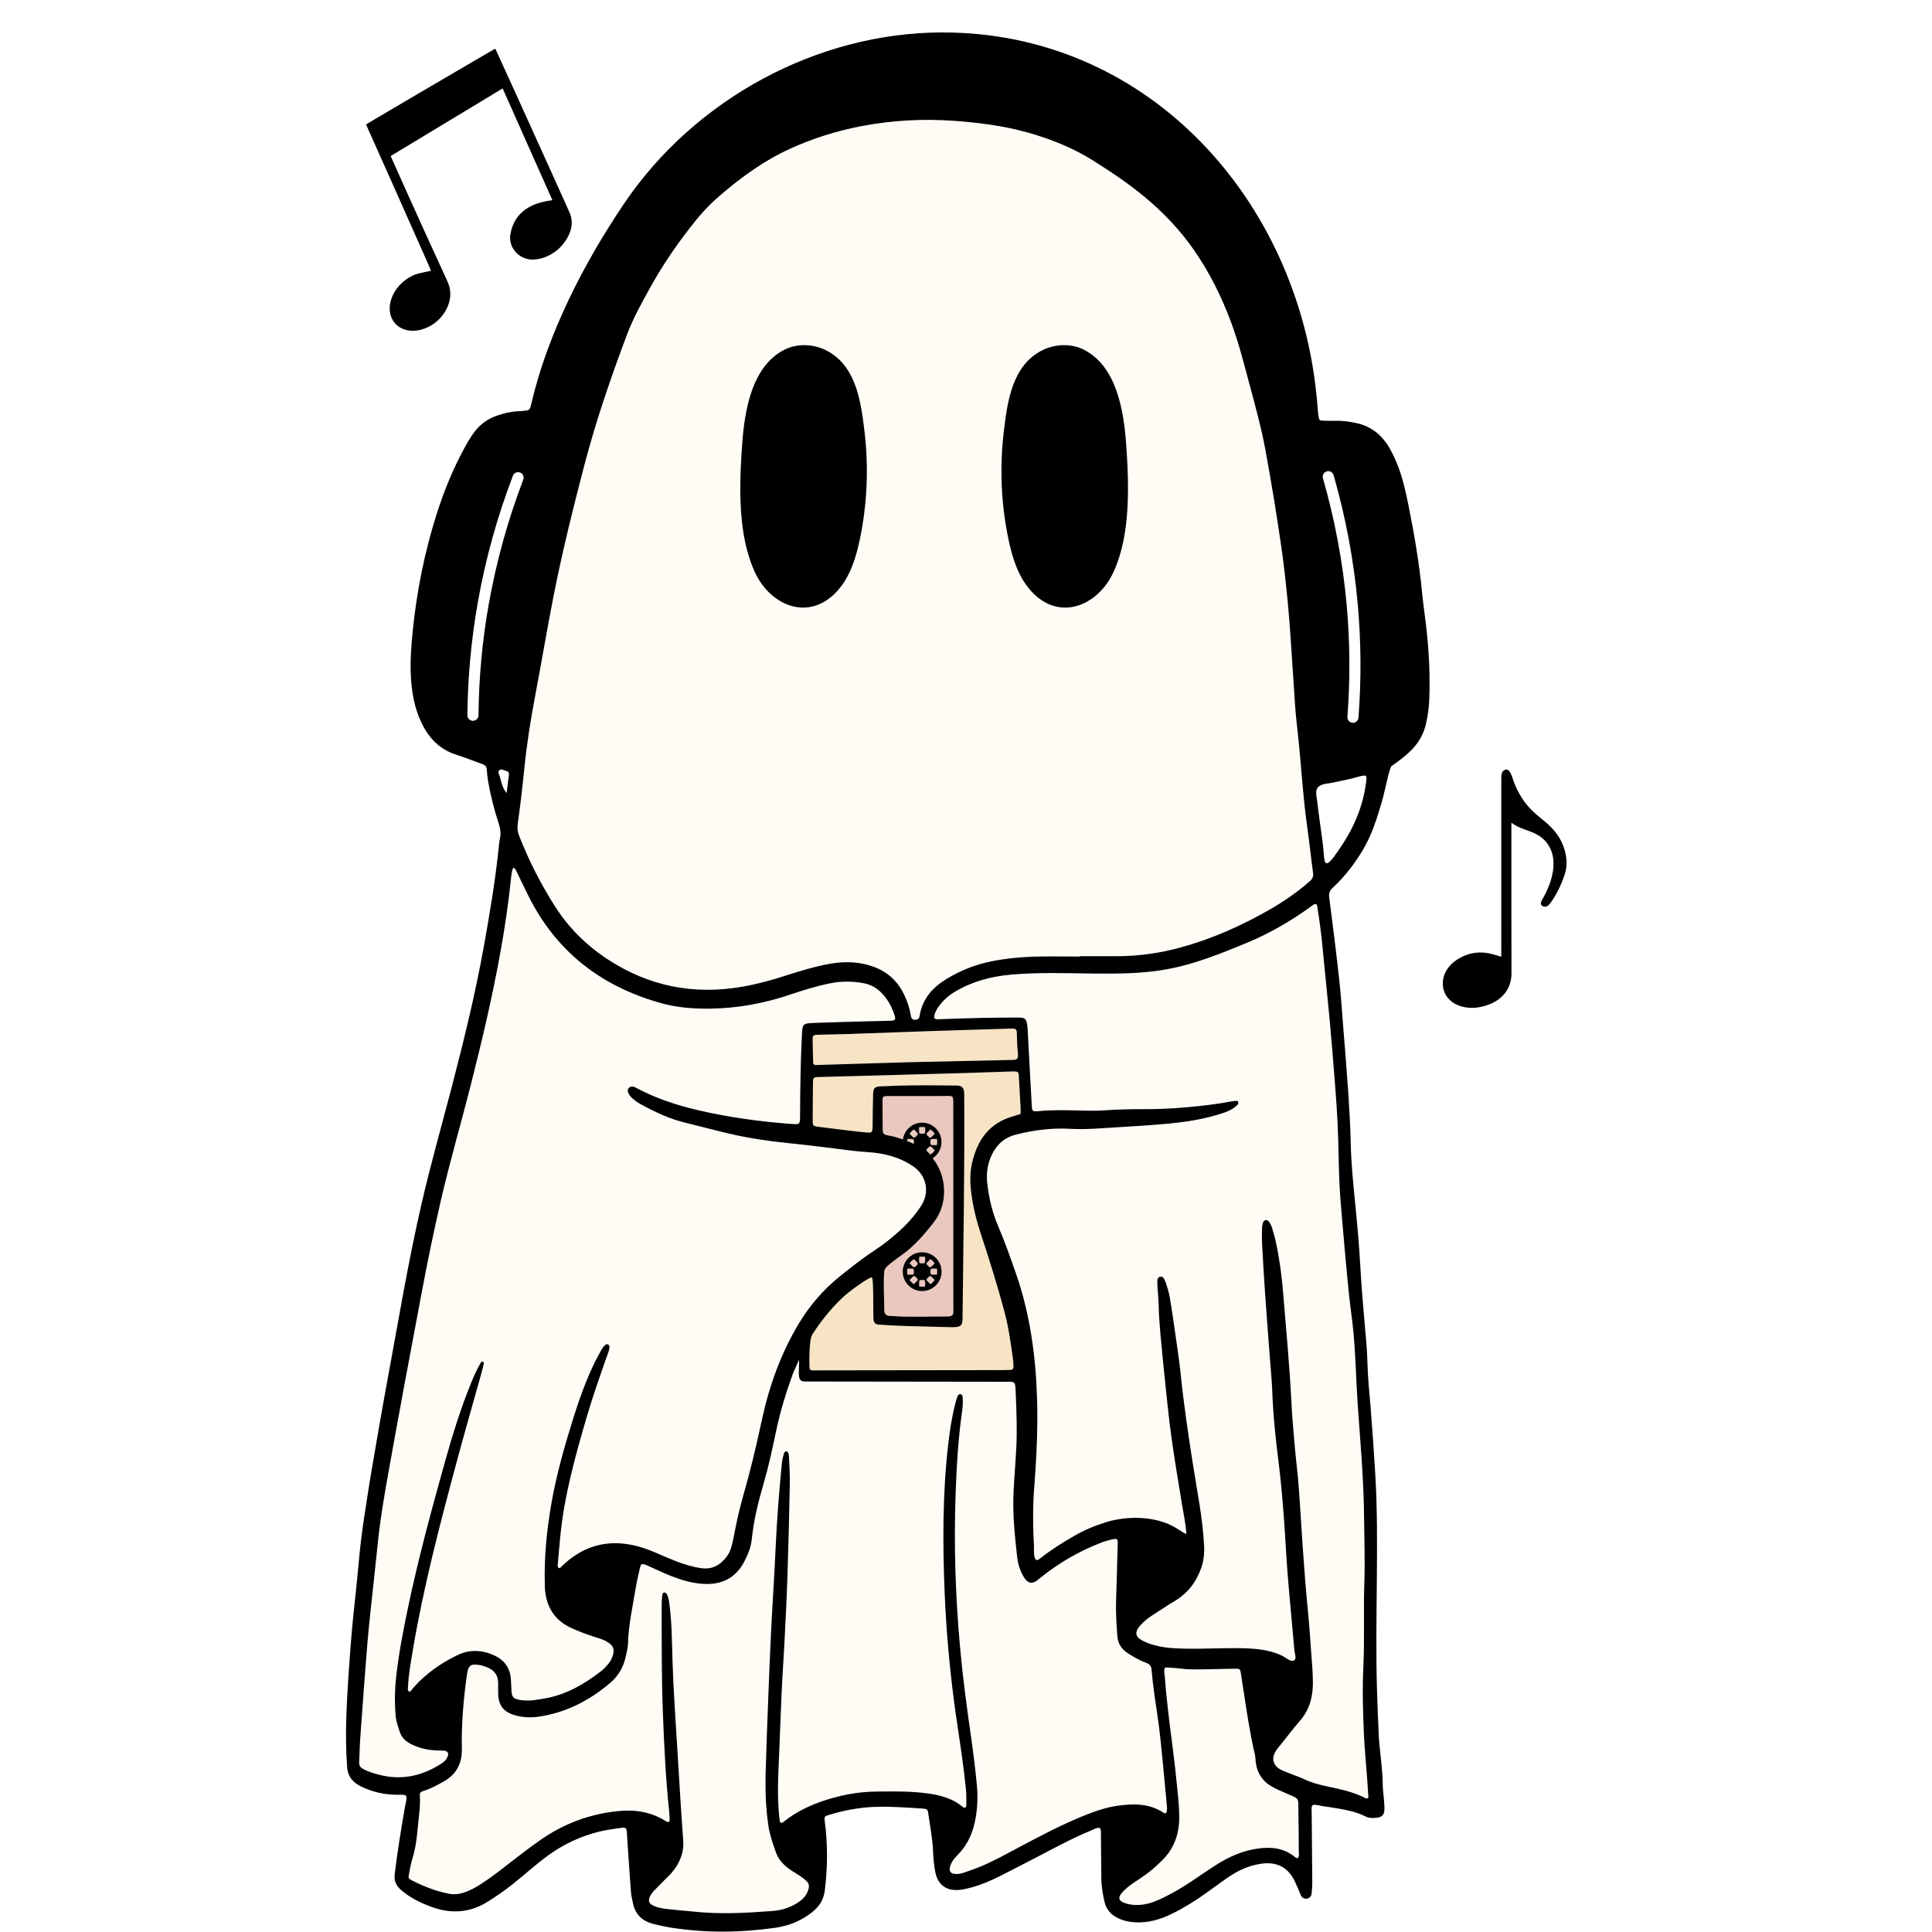 <svg xmlns="http://www.w3.org/2000/svg" xmlns:xlink="http://www.w3.org/1999/xlink" width="500" zoomAndPan="magnify" viewBox="0 0 375 375" height="500" preserveAspectRatio="xMidYMid meet" version="1.0"><defs><clipPath id="cfc5fbbb0c"><path d="M 67.109 6.219 L 304.109 6.219 L 304.109 375 L 67.109 375 Z M 67.109 6.219 " clip-rule="nonzero"/></clipPath></defs><rect x="-37.5" width="450" fill="#ffffff" y="-37.5" height="450" fill-opacity="1"/><rect x="-37.5" width="450" fill="#ffffff" y="-37.5" height="450" fill-opacity="1"/><path fill="#eac8bf" d="M 183.082 255.527 C 181.695 255.516 175.879 255.668 173.629 255.465 C 173.25 255.43 172.867 255.41 172.539 255.398 C 172.035 255.379 171.637 254.961 171.645 254.461 C 171.652 253.289 171.402 247.609 171.691 246.5 C 171.93 245.605 175.168 243.629 176.617 242.352 C 178.387 240.793 179.918 239.008 181.344 237.137 C 184.051 233.594 183.836 228.242 181.039 224.824 C 182.07 224.152 182.758 222.988 182.758 221.668 C 182.758 219.59 181.066 217.902 178.992 217.902 C 177.086 217.902 175.508 219.324 175.258 221.16 C 174.66 220.949 174.051 220.762 173.449 220.59 C 173.434 220.594 173.418 220.594 173.406 220.59 C 171.211 220.086 171.348 220.559 171.328 218.094 C 171.316 216.586 171.293 215.078 171.301 213.574 C 171.309 212.887 171.461 212.746 172.188 212.746 C 175.262 212.738 178.336 212.754 181.414 212.754 C 182.316 212.754 183.223 212.715 184.125 212.727 C 184.871 212.738 184.988 212.855 185.023 213.543 C 185.043 213.965 185.035 214.387 185.035 214.809 C 185.035 227.645 185.039 240.48 185.043 253.32 C 185.043 255.406 185.348 255.551 183.086 255.527 Z M 181.852 222.254 C 181.891 222.062 181.91 221.867 181.91 221.668 C 181.91 221.469 181.891 221.266 181.848 221.074 C 181.84 221.074 181.832 221.074 181.82 221.074 L 180.914 221.074 C 180.746 221.074 180.605 221.215 180.605 221.383 L 180.605 221.945 C 180.605 222.117 180.746 222.254 180.914 222.254 L 181.82 222.254 C 181.832 222.254 181.84 222.254 181.852 222.254 Z M 180.551 222.516 C 180.473 222.516 180.391 222.547 180.332 222.605 L 179.934 223.004 C 179.875 223.062 179.844 223.141 179.844 223.223 C 179.844 223.305 179.875 223.383 179.934 223.441 L 180.574 224.082 C 180.574 224.082 180.586 224.098 180.594 224.102 C 180.926 223.883 181.211 223.598 181.426 223.266 C 181.422 223.258 181.414 223.254 181.41 223.246 L 180.77 222.605 C 180.707 222.547 180.629 222.516 180.551 222.516 Z M 180.594 219.227 C 180.594 219.227 180.582 219.238 180.574 219.246 L 179.934 219.887 C 179.875 219.941 179.844 220.02 179.844 220.102 C 179.844 220.184 179.875 220.266 179.934 220.32 L 180.332 220.723 C 180.391 220.781 180.469 220.812 180.551 220.812 C 180.633 220.812 180.711 220.777 180.77 220.723 L 181.41 220.082 C 181.41 220.082 181.422 220.066 181.426 220.059 C 181.211 219.73 180.926 219.445 180.594 219.227 Z M 179.27 220.047 C 179.441 220.047 179.582 219.91 179.582 219.738 L 179.582 218.836 C 179.582 218.824 179.582 218.816 179.582 218.805 C 179.391 218.77 179.195 218.746 178.992 218.746 C 178.789 218.746 178.59 218.766 178.402 218.805 C 178.402 218.816 178.402 218.824 178.402 218.836 L 178.402 219.738 C 178.402 219.91 178.539 220.047 178.707 220.047 L 179.273 220.047 Z M 177.648 220.723 L 178.047 220.32 C 178.105 220.266 178.137 220.184 178.137 220.102 C 178.137 220.02 178.105 219.941 178.047 219.887 L 177.406 219.246 C 177.406 219.246 177.395 219.23 177.387 219.227 C 177.055 219.445 176.77 219.73 176.551 220.059 C 176.559 220.066 176.562 220.074 176.57 220.082 L 177.211 220.723 C 177.332 220.84 177.527 220.84 177.648 220.723 Z M 176.129 221.074 C 176.102 221.203 176.086 221.332 176.074 221.465 C 176.512 221.637 176.941 221.824 177.359 222.027 C 177.367 222 177.371 221.977 177.371 221.945 L 177.371 221.383 C 177.371 221.211 177.234 221.074 177.062 221.074 L 176.156 221.074 C 176.148 221.074 176.137 221.074 176.129 221.074 Z M 176.129 221.074 " fill-opacity="1" fill-rule="nonzero"/><path fill="#f6e4c5" d="M 198.094 216.215 C 197.551 216.387 197.156 216.531 196.746 216.641 C 192.082 217.91 189.711 221.219 188.68 225.715 C 188.102 228.238 188.359 230.754 188.785 233.262 C 189.129 235.285 189.648 237.262 190.289 239.215 C 191.961 244.312 193.582 249.426 194.965 254.613 C 195.762 257.59 196.176 260.641 196.605 263.684 C 196.684 264.219 196.707 264.766 196.715 265.309 C 196.723 265.641 196.535 265.883 196.176 265.898 C 195.574 265.926 194.973 265.934 194.367 265.934 C 182.719 265.953 171.07 265.965 159.422 265.984 C 158.82 265.984 158.219 266.004 157.613 265.992 C 157.348 265.988 157.164 265.82 157.137 265.551 C 157.105 265.191 156.949 260.152 157.66 259.031 C 159.461 256.203 162.137 252.898 164.758 250.82 C 165.938 249.883 168.918 247.754 169.238 247.973 C 169.535 248.168 169.484 252.652 169.508 254.582 C 169.512 255.066 169.492 255.551 169.539 256.031 C 169.613 256.805 169.898 257.066 170.695 257.113 C 172.203 257.207 173.707 257.309 175.215 257.355 C 178.289 257.457 181.367 257.523 184.445 257.602 C 184.746 257.609 185.051 257.613 185.348 257.594 C 186.496 257.523 186.812 257.195 186.828 256.023 C 186.977 241.73 187.242 227.434 187.156 213.137 C 187.152 212.715 187.168 212.289 187.121 211.871 C 187.027 211.086 186.609 210.727 185.793 210.707 C 184.648 210.688 183.504 210.672 182.355 210.668 C 178.734 210.66 175.113 210.633 171.496 210.84 C 171.375 210.844 171.258 210.84 171.137 210.844 C 169.703 210.926 169.508 211.098 169.461 212.59 C 169.406 214.281 169.406 215.969 169.383 217.656 C 169.375 218.141 169.387 218.625 169.359 219.105 C 169.328 219.664 169.105 219.871 168.559 219.832 C 167.777 219.773 166.996 219.707 166.219 219.613 C 163.762 219.32 161.305 219.031 158.855 218.703 C 157.781 218.559 157.742 218.496 157.746 217.457 C 157.746 215.047 157.762 212.633 157.793 210.219 C 157.805 209.145 157.875 209.082 158.91 209.047 C 161.023 208.984 163.133 208.938 165.246 208.879 C 172.543 208.68 179.844 208.488 187.141 208.277 C 189.918 208.199 192.691 208.094 195.465 208 C 195.887 207.984 196.312 207.961 196.734 207.965 C 197.57 207.969 197.707 208.07 197.75 208.859 C 197.871 210.902 197.98 212.953 198.086 215 C 198.105 215.355 198.09 215.715 198.09 216.215 Z M 158.309 206.723 C 158.613 206.73 158.91 206.707 159.211 206.695 C 165.305 206.512 171.398 206.328 176.777 206.164 C 183.586 206.016 189.68 205.875 195.773 205.75 C 197.422 205.719 197.77 205.875 197.52 203.816 C 197.387 202.684 197.426 201.527 197.359 200.383 C 197.328 199.824 197.121 199.648 196.559 199.641 C 196.078 199.633 195.594 199.664 195.113 199.68 C 190.406 199.824 185.699 199.961 180.996 200.121 C 175.629 200.301 170.262 200.508 164.895 200.691 C 162.785 200.762 160.672 200.785 158.559 200.848 C 157.957 200.867 157.73 201.047 157.734 201.582 C 157.738 203.148 157.789 204.715 157.836 206.281 C 157.844 206.547 158.035 206.719 158.312 206.723 Z M 158.309 206.723 " fill-opacity="1" fill-rule="nonzero"/><path fill="#fffcf6" d="M 252.094 359.48 C 252.082 356.891 252.07 354.297 252.02 351.707 C 251.961 348.844 252.355 349.234 249.574 348.051 C 248.578 347.629 247.578 347.195 246.648 346.637 C 244.883 345.578 243.945 343.949 243.723 341.898 C 243.676 341.422 243.672 340.93 243.559 340.469 C 242.664 336.715 242.102 332.898 241.512 329.09 C 241.285 327.602 241.059 326.113 240.824 324.625 C 240.723 324.023 240.617 323.91 240.004 323.898 C 236.789 323.898 233.578 324.113 230.367 323.992 C 230.055 323.98 226.199 323.48 226.102 323.727 C 225.855 324.312 226.062 325.074 226.109 325.691 C 226.18 326.695 226.277 327.703 226.371 328.707 C 226.582 330.82 226.816 332.941 227.082 335.051 C 227.355 337.215 227.648 339.379 227.906 341.547 C 228.066 342.848 228.211 344.152 228.34 345.453 C 228.395 346.051 228.461 346.652 228.523 347.25 C 228.715 349.105 228.906 350.969 228.891 352.84 C 228.871 356.066 227.855 358.867 225.531 361.141 C 224.754 361.895 223.961 362.637 223.109 363.305 C 222.164 364.043 221.152 364.715 220.148 365.379 C 219.234 365.977 218.387 366.652 217.684 367.484 C 216.996 368.305 217.148 368.906 218.117 369.297 C 219.266 369.754 220.457 369.836 221.676 369.691 C 223.133 369.523 224.477 368.996 225.777 368.348 C 227.719 367.383 229.605 366.305 231.402 365.078 C 232.895 364.055 234.395 363.047 235.91 362.07 C 238.469 360.414 241.203 359.199 244.25 358.785 C 246.793 358.445 249.184 358.711 251.266 360.383 C 251.438 360.52 251.602 360.738 251.922 360.625 C 252.246 360.305 252.094 359.863 252.094 359.473 Z M 177.188 226.34 C 175.312 225.078 173.23 224.324 171 223.922 C 169.207 223.594 167.395 223.602 165.598 223.367 C 161.293 222.82 156.98 222.281 152.656 221.832 C 149.293 221.484 145.949 221.008 142.648 220.281 C 139.414 219.574 136.215 218.68 132.992 217.902 C 130.031 217.188 127.305 215.914 124.645 214.48 C 123.797 214.02 122.973 213.512 122.34 212.75 C 121.812 212.109 121.688 211.484 122.074 211.133 C 122.57 210.68 123.074 210.934 123.566 211.195 C 127.375 213.219 131.418 214.539 135.613 215.512 C 141.453 216.859 147.359 217.672 153.32 218.129 C 155.379 218.285 155.277 218.34 155.289 216.242 C 155.32 211.117 155.383 205.992 155.652 200.867 C 155.766 198.742 155.82 198.625 157.941 198.547 C 161.441 198.414 164.941 198.328 168.441 198.227 C 169.945 198.184 171.457 198.168 172.965 198.121 C 173.742 198.094 173.898 197.844 173.645 197.078 C 173.266 195.922 172.762 194.816 172.051 193.836 C 170.965 192.336 169.59 191.203 167.688 190.844 C 165.527 190.438 163.355 190.414 161.215 190.84 C 158.609 191.363 156.066 192.137 153.555 192.988 C 148.434 194.73 143.184 195.715 137.762 195.773 C 134.609 195.809 131.488 195.574 128.441 194.738 C 116.844 191.543 108.055 184.84 102.613 173.98 C 101.832 172.418 101.082 170.84 100.312 169.27 C 100.16 168.953 100.062 168.586 99.605 168.434 C 99.32 169.098 99.254 169.805 99.184 170.516 C 98.707 175.258 97.996 179.973 97.156 184.66 C 95.586 193.441 93.523 202.129 91.328 210.777 C 89.477 218.082 87.355 225.312 85.652 232.656 C 84.223 238.824 82.949 245.023 81.781 251.246 C 80.645 257.289 79.496 263.332 78.383 269.375 C 77.34 275.012 76.312 280.645 75.309 286.285 C 74.547 290.559 73.812 294.836 73.367 299.164 C 73.09 301.855 72.789 304.555 72.508 307.254 C 72.113 311.035 71.66 314.809 71.344 318.594 C 70.82 324.848 70.379 331.102 69.926 337.359 C 69.812 338.922 69.793 340.492 69.711 342.059 C 69.676 342.688 69.961 343.07 70.488 343.352 C 71.672 343.973 72.941 344.348 74.246 344.629 C 78.445 345.535 82.254 344.543 85.781 342.234 C 86.238 341.938 86.621 341.551 86.844 341.027 C 87.16 340.305 86.914 339.852 86.133 339.801 C 85.59 339.762 85.047 339.789 84.504 339.754 C 82.801 339.641 81.164 339.277 79.648 338.461 C 78.715 337.961 77.973 337.27 77.621 336.246 C 77.25 335.164 76.871 334.078 76.773 332.926 C 76.578 330.512 76.602 328.105 76.863 325.695 C 77.348 321.195 78.207 316.754 79.129 312.324 C 81.129 302.695 83.707 293.215 86.355 283.75 C 87.816 278.523 89.418 273.34 91.484 268.312 C 92.008 267.031 92.562 265.758 93.273 264.562 C 93.363 264.418 93.453 264.227 93.68 264.289 C 93.883 264.352 93.918 264.527 93.879 264.715 C 93.762 265.242 93.648 265.773 93.5 266.297 C 91.82 272.336 90.078 278.359 88.453 284.418 C 85.285 296.238 82.184 308.078 80.148 320.164 C 79.746 322.543 79.305 324.918 79.195 327.332 C 79.18 327.668 79.02 328.047 79.457 328.398 C 79.855 328.184 80.082 327.75 80.383 327.41 C 82.77 324.777 85.617 322.781 88.801 321.25 C 91.113 320.141 93.449 320.227 95.797 321.254 C 97.82 322.137 98.945 323.617 99.148 325.801 C 99.219 326.578 99.219 327.367 99.266 328.148 C 99.348 329.398 99.602 329.695 100.859 329.949 C 101.27 330.031 101.699 330.043 102.117 330.066 C 103.215 330.137 104.27 329.902 105.348 329.734 C 109.723 329.059 113.395 326.926 116.805 324.258 C 117.273 323.887 117.668 323.414 118.066 322.961 C 118.465 322.504 118.738 321.965 118.922 321.383 C 119.309 320.148 119.062 319.469 117.98 318.762 C 117.266 318.289 116.449 318.055 115.645 317.801 C 114.039 317.285 112.457 316.715 110.918 316.008 C 107.531 314.461 105.953 311.77 105.75 308.152 C 105.742 307.973 105.746 307.789 105.742 307.609 C 105.59 302.34 106.098 297.121 106.996 291.945 C 107.992 286.168 109.613 280.551 111.363 274.965 C 112.434 271.566 113.641 268.223 115.156 264.996 C 115.672 263.91 116.262 262.852 116.844 261.797 C 117.016 261.496 117.285 261.227 117.547 260.996 C 117.652 260.902 117.91 260.898 118.043 260.965 C 118.168 261.031 118.293 261.242 118.293 261.391 C 118.293 262.066 118 262.672 117.777 263.293 C 116.398 267.219 115.012 271.141 113.844 275.137 C 111.648 282.668 109.539 290.219 108.762 298.059 C 108.578 299.918 108.414 301.781 108.258 303.645 C 108.234 303.914 108.156 304.262 108.645 304.398 C 108.914 304.137 109.211 303.84 109.516 303.562 C 112.766 300.605 116.535 299.172 120.953 299.617 C 123.074 299.828 125.082 300.445 127.039 301.277 C 128.426 301.871 129.805 302.48 131.207 303.027 C 132.781 303.641 134.395 304.129 136.078 304.375 C 138.238 304.695 139.809 303.773 141.062 302.117 C 141.773 301.172 142.043 300.066 142.273 298.934 C 142.82 296.219 143.344 293.492 144.113 290.824 C 145.551 285.84 146.766 280.805 147.848 275.73 C 149.266 269.09 151.527 262.754 155.051 256.891 C 157.156 253.379 159.793 250.344 162.957 247.781 C 165.258 245.922 167.59 244.105 170.062 242.48 C 171.531 241.52 172.887 240.41 174.203 239.258 C 175.938 237.734 177.477 236.039 178.746 234.117 C 180.531 231.414 179.867 228.148 177.18 226.344 Z M 226.445 350.016 C 226.145 346.953 225.887 343.891 225.578 340.832 C 225.336 338.43 225.102 336.027 224.754 333.641 C 224.301 330.477 223.785 327.324 223.523 324.137 C 223.457 323.324 223.109 322.977 222.406 322.727 C 221.156 322.277 220.008 321.594 218.891 320.875 C 217.715 320.113 216.984 319.031 216.879 317.605 C 216.719 315.32 216.547 313.035 216.629 310.734 C 216.75 307.422 216.816 304.105 216.91 300.789 C 216.98 298.297 217.234 298.434 214.562 299.141 C 214.27 299.219 213.988 299.328 213.711 299.441 C 209.461 301.086 205.555 303.336 202 306.195 C 201.719 306.418 201.453 306.668 201.152 306.867 C 200.375 307.383 199.66 307.301 199.066 306.594 C 198.801 306.273 198.594 305.895 198.402 305.523 C 197.863 304.496 197.562 303.375 197.434 302.238 C 196.961 298.043 196.527 293.84 196.727 289.609 C 196.859 286.715 197.125 283.832 197.266 280.941 C 197.43 277.504 197.309 274.062 197.156 270.625 C 197.039 267.84 197.188 268.203 194.656 268.199 C 181.859 268.172 169.066 268.164 156.266 268.148 C 155.512 268.148 155.172 267.875 155.078 267.098 C 154.992 266.441 155.145 264.762 155.094 263.922 C 154.828 264.523 154.547 265.172 154.504 265.262 C 154.297 265.695 154.082 266.129 153.918 266.582 C 152.582 270.273 151.422 274.012 150.625 277.855 C 149.898 281.34 149.148 284.816 148.141 288.23 C 147.117 291.707 146.281 295.219 145.91 298.836 C 145.754 300.344 145.172 301.742 144.469 303.094 C 142.805 306.293 140.102 307.625 136.582 307.434 C 135.203 307.359 133.836 307.098 132.5 306.68 C 130.887 306.176 129.316 305.559 127.785 304.84 C 127.023 304.477 126.254 304.129 125.477 303.801 C 124.531 303.406 124.398 303.473 124.156 304.543 C 123.855 305.895 123.543 307.246 123.32 308.617 C 122.758 312.066 121.984 315.484 121.895 319 C 121.875 319.836 121.641 320.668 121.469 321.496 C 121.039 323.57 120.027 325.305 118.398 326.688 C 114.352 330.109 109.793 332.449 104.508 333.215 C 103 333.43 101.496 333.348 100.016 332.945 C 97.801 332.344 96.773 331.082 96.699 328.801 C 96.68 328.141 96.684 327.477 96.695 326.812 C 96.73 325.141 95.898 324.094 94.359 323.547 C 93.961 323.406 93.562 323.262 93.145 323.191 C 91.344 322.895 90.902 323.207 90.641 325.02 C 89.957 329.801 89.551 334.609 89.645 339.445 C 89.703 342.309 88.574 344.438 86.039 345.836 C 84.773 346.539 83.508 347.234 82.113 347.656 C 81.746 347.77 81.453 347.938 81.488 348.398 C 81.645 350.578 81.262 352.73 81.074 354.887 C 80.906 356.879 80.633 358.84 80.051 360.758 C 79.754 361.734 79.582 362.754 79.383 363.758 C 79.234 364.504 79.277 364.625 79.875 364.938 C 82.188 366.137 84.598 367.078 87.164 367.578 C 88.062 367.758 88.953 367.676 89.848 367.406 C 91.129 367.016 92.289 366.383 93.402 365.656 C 95.43 364.34 97.328 362.848 99.234 361.367 C 101.086 359.918 102.961 358.492 104.887 357.145 C 109.371 354 114.359 352.129 119.805 351.547 C 123.121 351.191 126.312 351.629 129.195 353.465 C 129.402 353.59 129.609 353.715 129.871 353.617 C 129.91 353.512 129.988 353.402 129.984 353.297 C 129.965 352.754 129.949 352.211 129.891 351.668 C 129.215 345.246 128.906 338.801 128.66 332.348 C 128.395 325.297 128.438 318.234 128.434 311.176 C 128.434 310.637 128.504 310.094 128.555 309.559 C 128.582 309.297 128.73 309.078 129.008 309.109 C 129.156 309.129 129.359 309.266 129.43 309.406 C 129.789 310.113 129.875 310.891 129.973 311.676 C 130.422 315.211 130.418 318.781 130.531 322.328 C 130.715 328.301 131.164 334.258 131.516 340.219 C 131.848 345.875 132.191 351.535 132.609 357.191 C 132.789 359.652 131.914 361.672 130.383 363.484 C 130.035 363.895 129.621 364.262 129.246 364.645 C 128.48 365.418 127.711 366.191 126.961 366.973 C 126.855 367.082 126.754 367.191 126.656 367.309 C 126.562 367.422 126.469 367.547 126.391 367.668 C 126.309 367.797 126.238 367.922 126.172 368.059 C 126.109 368.199 126.055 368.34 126.012 368.488 C 125.871 369.012 126.035 369.438 126.512 369.719 C 127.48 370.27 128.559 370.438 129.637 370.559 C 130.477 370.656 131.316 370.73 132.16 370.805 C 133 370.879 133.84 370.953 134.68 371.043 C 139.75 371.59 144.809 371.301 149.871 370.926 C 151.828 370.777 153.652 370.195 155.258 369.02 C 156.121 368.387 156.711 367.594 156.961 366.543 C 157.086 366.027 156.98 365.562 156.625 365.207 C 156.246 364.82 155.816 364.48 155.371 364.18 C 154.723 363.73 154.031 363.359 153.391 362.91 C 152.129 362.027 151.078 360.941 150.57 359.461 C 150.004 357.812 149.41 356.164 149.152 354.422 C 148.648 351.074 148.52 347.699 148.605 344.324 C 148.723 339.617 148.91 334.918 149.094 330.219 C 149.266 325.699 149.441 321.176 149.668 316.656 C 149.938 311.238 150.309 305.82 150.547 300.398 C 150.801 294.91 151.227 289.441 151.766 283.98 C 151.828 283.324 152.008 282.68 152.176 282.039 C 152.211 281.898 152.406 281.742 152.559 281.711 C 152.848 281.645 152.961 281.918 153.035 282.125 C 153.109 282.348 153.133 282.598 153.141 282.84 C 153.207 284.523 153.34 286.215 153.305 287.898 C 153.188 293.75 153.051 299.602 152.859 305.449 C 152.715 309.91 152.488 314.367 152.262 318.828 C 152.105 322.02 151.859 325.207 151.719 328.406 C 151.477 333.762 151.301 339.129 151.066 344.496 C 150.941 347.457 150.98 350.406 151.34 353.348 C 151.402 353.84 151.668 353.957 152.07 353.637 C 154.496 351.68 157.262 350.355 160.211 349.41 C 163.387 348.391 166.637 347.777 169.984 347.742 C 173.426 347.699 176.863 347.641 180.285 348.133 C 182.645 348.473 184.891 349.102 186.781 350.645 C 186.957 350.793 187.176 350.996 187.41 350.801 C 187.52 350.711 187.57 350.488 187.57 350.324 C 187.559 349.305 187.586 348.273 187.48 347.254 C 187.254 345.031 186.984 342.816 186.676 340.609 C 186.172 336.965 185.574 333.332 185.105 329.688 C 184.242 322.922 183.648 316.133 183.363 309.32 C 182.965 299.789 182.938 290.266 183.996 280.762 C 184.309 277.945 184.734 275.145 185.426 272.391 C 185.539 271.922 185.703 271.465 185.855 271.012 C 185.938 270.754 186.16 270.598 186.402 270.609 C 186.656 270.621 186.809 270.832 186.84 271.102 C 186.945 272.066 186.871 273.031 186.734 273.988 C 185.984 279.25 185.68 284.551 185.488 289.852 C 185.121 299.934 185.453 309.992 186.375 320.043 C 186.906 325.812 187.672 331.547 188.5 337.273 C 188.941 340.32 189.305 343.375 189.605 346.434 C 189.809 348.535 189.75 350.645 189.395 352.746 C 188.941 355.426 187.988 357.855 186.066 359.84 C 185.77 360.141 185.492 360.457 185.219 360.777 C 184.824 361.246 184.551 361.781 184.391 362.371 C 184.172 363.18 184.535 363.688 185.344 363.727 C 185.895 363.758 186.43 363.703 186.953 363.52 C 187.977 363.156 189.012 362.832 190.012 362.422 C 192.754 361.312 195.332 359.855 197.945 358.469 C 202.047 356.289 206.148 354.121 210.469 352.387 C 212.547 351.551 214.656 350.82 216.875 350.5 C 220.031 350.043 223.145 350.016 225.949 351.914 C 226.02 351.965 226.152 351.922 226.336 351.922 C 226.609 351.32 226.508 350.676 226.441 350.016 Z M 254.867 169.508 C 254.477 166.582 254.168 163.637 253.758 160.711 C 252.82 154.137 252.527 147.5 251.746 140.914 C 251.371 137.801 251.246 134.66 251.02 131.535 C 250.664 126.539 250.414 121.543 249.922 116.559 C 249.555 112.836 249.156 109.117 248.598 105.418 C 248.168 102.555 247.742 99.695 247.273 96.836 C 246.742 93.629 246.188 90.422 245.598 87.223 C 244.801 82.945 243.648 78.762 242.52 74.57 C 241.457 70.609 240.461 66.633 239.035 62.777 C 237.148 57.66 234.746 52.801 231.613 48.332 C 228.969 44.566 225.801 41.25 222.262 38.297 C 219.102 35.66 215.695 33.383 212.219 31.191 C 208.309 28.73 204.074 27.031 199.641 25.766 C 194.91 24.422 190.059 23.812 185.188 23.453 C 179.148 23.012 173.117 23.352 167.16 24.488 C 162.348 25.41 157.695 26.891 153.234 28.93 C 148.41 31.137 144.168 34.195 140.145 37.602 C 138.34 39.129 136.68 40.781 135.195 42.617 C 131.844 46.754 128.809 51.105 126.23 55.766 C 124.598 58.723 122.938 61.672 121.746 64.84 C 118.621 73.137 115.727 81.516 113.477 90.094 C 111.246 98.613 109.125 107.156 107.43 115.797 C 106.176 122.188 105.098 128.609 103.887 135.012 C 103 139.691 102.25 144.398 101.773 149.137 C 101.41 152.742 100.996 156.332 100.496 159.918 C 100.379 160.734 100.453 161.453 100.75 162.203 C 102.613 166.992 104.949 171.551 107.703 175.887 C 110.359 180.074 113.805 183.488 117.965 186.211 C 125.969 191.457 134.668 193.156 144.078 191.52 C 146.941 191.027 149.723 190.258 152.48 189.371 C 155.062 188.539 157.656 187.746 160.324 187.211 C 162.586 186.758 164.859 186.586 167.156 187 C 171.031 187.703 173.965 189.648 175.617 193.324 C 176.086 194.375 176.477 195.445 176.688 196.582 C 176.746 196.875 176.793 197.172 176.871 197.461 C 176.969 197.793 177.215 197.93 177.551 197.93 C 178.152 197.941 178.395 197.781 178.508 197.105 C 179.039 193.875 181.008 191.672 183.68 190.039 C 186.371 188.395 189.27 187.23 192.387 186.605 C 195.059 186.062 197.758 185.785 200.469 185.691 C 203.484 185.594 206.504 185.668 209.52 185.668 L 209.52 185.602 C 211.996 185.602 214.473 185.613 216.949 185.602 C 221.074 185.574 225.133 185.004 229.105 183.918 C 235.25 182.242 241.027 179.664 246.535 176.496 C 249.254 174.93 251.84 173.145 254.207 171.062 C 254.703 170.625 254.957 170.195 254.863 169.508 Z M 166.906 104.629 C 166.172 108.168 165.066 111.773 162.691 114.508 C 157.25 120.777 149.555 117.746 146.465 110.949 C 144.305 106.184 143.691 100.445 143.688 94.836 C 143.688 91.848 143.859 88.891 144.055 86.141 C 144.516 79.781 145.867 71.164 152.195 67.91 C 154.633 66.652 157.656 66.723 160.133 67.891 C 161.27 68.426 162.23 69.125 163.039 69.938 C 163.176 70.07 163.305 70.207 163.434 70.352 C 163.688 70.633 163.926 70.93 164.148 71.238 C 164.484 71.695 164.785 72.184 165.059 72.688 C 166.871 76.059 167.395 80.312 167.828 84.02 C 168.617 90.879 168.312 97.863 166.906 104.625 Z M 216.168 110.949 C 213.082 117.746 205.387 120.777 199.945 114.508 C 197.57 111.77 196.469 108.168 195.73 104.629 C 194.316 97.863 194.02 90.883 194.809 84.02 C 195.492 78.086 196.422 70.758 202.5 67.895 C 204.98 66.727 208.004 66.656 210.441 67.91 C 216.766 71.168 218.117 79.781 218.578 86.141 C 218.777 88.895 218.949 91.848 218.945 94.836 C 218.938 100.445 218.328 106.188 216.164 110.953 Z M 265.395 345.555 C 265.18 342.609 264.891 339.664 264.75 336.719 C 264.539 332.258 264.434 327.805 264.641 323.332 C 264.887 317.969 264.633 312.598 264.828 307.23 C 264.969 303.254 264.812 299.262 264.785 295.281 C 264.758 290.934 264.531 286.598 264.238 282.266 C 263.926 277.629 263.512 273 263.297 268.359 C 263.09 263.902 262.906 259.449 262.297 255.016 C 261.988 252.746 261.758 250.465 261.535 248.184 C 261.18 244.461 260.855 240.734 260.535 237.012 C 260.336 234.668 260.117 232.32 260.008 229.973 C 259.871 227.141 259.828 224.309 259.758 221.473 C 259.652 217.129 259.324 212.797 258.977 208.469 C 258.691 204.922 258.414 201.371 258.082 197.828 C 257.645 193.141 257.141 188.465 256.699 183.781 C 256.453 181.199 256.109 178.629 255.703 176.07 C 255.586 175.363 255.375 175.293 254.746 175.734 C 254.492 175.906 254.262 176.094 254.016 176.27 C 250.316 178.906 246.402 181.16 242.215 182.918 C 240.438 183.668 238.645 184.387 236.848 185.074 C 233.461 186.371 230.027 187.492 226.449 188.141 C 221.727 189 216.965 189.012 212.195 188.965 C 206.887 188.902 201.578 188.699 196.27 189.168 C 192.352 189.516 188.684 190.504 185.301 192.527 C 184.035 193.285 182.977 194.246 182.133 195.449 C 181.75 196 181.441 196.582 181.332 197.254 C 181.273 197.609 181.43 197.828 181.812 197.832 C 182.176 197.84 182.539 197.824 182.898 197.805 C 187.723 197.625 192.551 197.496 197.379 197.508 C 198.676 197.508 199.281 197.438 199.426 199.309 C 199.434 199.43 199.445 199.547 199.457 199.668 C 199.602 202.379 199.746 205.094 199.895 207.801 C 200.016 210.031 200.133 212.258 200.262 214.488 C 200.328 215.723 200.371 215.785 201.691 215.66 C 204.16 215.43 206.633 215.469 209.105 215.539 C 210.859 215.586 212.609 215.637 214.359 215.512 C 217.191 215.309 220.027 215.281 222.863 215.281 C 226.246 215.281 229.613 215.027 232.977 214.656 C 234.965 214.441 236.93 214.164 238.887 213.801 C 239.238 213.734 239.598 213.684 239.961 213.676 C 240.121 213.668 240.324 213.758 240.359 213.973 C 240.375 214.078 240.359 214.219 240.301 214.309 C 240.195 214.453 240.051 214.566 239.918 214.691 C 239.234 215.309 238.422 215.688 237.555 215.98 C 233.875 217.246 230.055 217.797 226.207 218.148 C 223.02 218.438 219.824 218.613 216.633 218.816 C 213.68 219 210.738 219.273 207.773 219.105 C 204.195 218.898 200.664 219.332 197.191 220.223 C 195.488 220.664 194.141 221.535 193.148 223.031 C 191.73 225.164 191.348 227.492 191.656 229.953 C 191.996 232.652 192.59 235.297 193.672 237.816 C 194.977 240.867 196.082 243.992 197.176 247.125 C 199.93 255.012 201.039 263.16 201.293 271.465 C 201.461 276.902 201.211 282.324 200.82 287.738 C 200.461 291.734 200.461 295.891 200.684 299.891 C 200.723 300.625 200.602 301.797 200.891 302.469 C 201.176 303.129 201.652 302.684 202.062 302.363 C 204.105 300.746 206.309 299.379 208.555 298.082 C 210.496 296.965 212.562 296.113 214.695 295.449 C 218.586 294.25 223.504 294.254 227.227 296.012 C 227.809 296.289 228.379 296.609 228.906 296.973 C 228.965 297.008 230.281 297.922 230.27 297.676 C 230.238 297.176 230.184 296.68 230.125 296.184 C 230.059 295.691 229.984 295.191 229.898 294.699 C 229.816 294.203 229.727 293.707 229.637 293.215 C 229.547 292.719 229.461 292.227 229.379 291.734 C 229.035 289.652 228.691 287.574 228.359 285.492 C 227.703 281.387 227.09 277.27 226.664 273.125 C 226.363 270.191 226.027 267.254 225.75 264.309 C 225.414 260.645 224.973 256.992 224.895 253.305 C 224.867 252.098 224.734 250.902 224.66 249.695 C 224.641 249.277 224.617 248.855 224.652 248.434 C 224.672 248.129 224.855 247.863 225.191 247.797 C 225.535 247.73 225.781 247.922 225.93 248.195 C 226.102 248.512 226.266 248.844 226.363 249.184 C 226.617 250.051 226.906 250.918 227.055 251.805 C 227.406 253.824 227.691 255.855 227.98 257.883 C 228.395 260.809 228.867 263.734 229.164 266.668 C 229.762 272.492 230.617 278.277 231.523 284.059 C 232.352 289.359 233.434 294.621 233.715 300 C 233.793 301.48 233.648 302.879 233.18 304.262 C 232.227 307.051 230.543 309.246 227.988 310.773 C 226.488 311.668 225.043 312.656 223.566 313.594 C 222.695 314.148 221.918 314.82 221.238 315.598 C 220.184 316.828 220.367 317.75 221.797 318.465 C 224.578 319.855 227.641 319.98 230.688 320.012 C 233.906 320.047 237.121 319.875 240.34 319.898 C 242.297 319.914 244.27 320.012 246.18 320.453 C 247.105 320.668 248.016 320.965 248.871 321.375 C 249.371 321.613 250.586 322.664 251.145 322.305 C 251.742 321.918 251.309 321.086 251.254 320.465 C 250.84 315.598 250.348 310.738 249.953 305.867 C 249.645 302.02 249.473 298.16 249.18 294.316 C 248.91 290.828 248.625 287.336 248.176 283.863 C 247.59 279.258 247.113 274.641 246.941 269.992 C 246.875 268.066 246.676 266.141 246.531 264.215 C 246.211 259.945 245.871 255.676 245.574 251.402 C 245.348 248.152 245.156 244.902 244.98 241.652 C 244.918 240.57 244.938 239.48 244.953 238.391 C 244.957 238.039 245.055 237.68 245.137 237.332 C 245.199 237.094 245.363 236.891 245.613 236.828 C 245.949 236.746 246.195 236.953 246.363 237.203 C 246.562 237.5 246.746 237.824 246.852 238.168 C 247.148 239.145 247.449 240.129 247.66 241.129 C 248.355 244.379 248.793 247.668 249.059 250.977 C 249.652 258.191 250.336 265.398 250.688 272.629 C 250.793 274.859 251.02 277.082 251.188 279.309 C 251.445 282.676 251.922 286.02 252.145 289.395 C 252.668 297.219 253.105 305.047 253.883 312.852 C 254.133 315.375 254.301 317.902 254.48 320.426 C 254.629 322.531 254.844 324.645 254.832 326.75 C 254.816 329.391 254.172 331.867 252.363 333.953 C 251.066 335.453 249.855 337.039 248.609 338.594 C 248.234 339.062 247.824 339.52 247.531 340.043 C 246.777 341.371 247.152 342.684 248.48 343.418 C 249.055 343.734 249.691 343.957 250.305 344.203 C 251.25 344.594 252.238 344.906 253.156 345.344 C 254.59 346.023 256.086 346.426 257.633 346.746 C 260.227 347.285 262.832 347.84 265.211 349.098 C 265.27 349.129 265.406 349.02 265.609 348.93 C 265.539 347.836 265.473 346.695 265.387 345.555 Z M 265.395 345.555 " fill-opacity="1" fill-rule="nonzero"/><g clip-path="url(#cfc5fbbb0c)"><path fill="#000000" d="M 71.051 24.156 C 71.355 23.957 75.598 21.457 80.508 18.57 C 87.512 14.457 95.883 9.559 96.133 9.449 C 96.145 9.473 96.184 9.559 96.25 9.695 C 96.266 9.73 96.285 9.773 96.309 9.816 C 97.379 12.121 103.066 24.656 106.906 33.156 C 107.469 34.406 107.996 35.574 108.461 36.605 C 108.934 37.652 109.406 38.703 109.879 39.754 C 110.113 40.277 110.348 40.801 110.578 41.324 C 111.125 42.582 111.082 43.879 110.605 45.137 C 110.508 45.387 110.398 45.633 110.277 45.871 C 109.934 46.543 109.492 47.168 108.973 47.746 C 107.969 48.867 106.52 49.773 105.004 50.168 C 104.516 50.297 104.016 50.371 103.523 50.387 C 101.301 50.438 99.418 48.895 99.07 46.84 C 98.988 46.363 98.988 45.863 99.086 45.348 C 99.898 41.062 103.199 39.348 107.223 38.863 C 106.148 36.445 105.07 34.027 103.992 31.605 C 101.855 26.812 99.719 22.008 97.562 17.164 C 92.266 20.363 87 23.543 81.695 26.746 C 79.746 27.922 77.793 29.102 75.828 30.289 C 77.992 35.152 80.184 40.008 82.387 44.863 C 83.875 48.129 85.359 51.398 86.863 54.652 C 88.77 58.777 85.297 63.461 81.098 64.125 C 80.816 64.168 80.531 64.195 80.246 64.203 C 79.844 64.211 79.457 64.18 79.094 64.105 C 79.09 64.105 79.086 64.105 79.082 64.105 C 79.043 64.098 79.004 64.082 78.965 64.078 C 78.102 63.883 77.363 63.473 76.809 62.902 C 76.055 62.125 75.633 61.059 75.637 59.867 C 75.637 59.406 75.699 58.926 75.836 58.434 C 76.453 56.227 78.074 54.449 80.117 53.48 C 80.242 53.422 80.367 53.363 80.492 53.309 C 80.531 53.293 80.578 53.277 80.629 53.258 C 80.633 53.258 80.633 53.258 80.641 53.254 C 80.645 53.254 80.652 53.25 80.66 53.25 C 81.492 52.969 83.531 52.609 83.645 52.551 C 83.574 52.387 83.512 52.219 83.445 52.051 C 83.441 52.039 83.438 52.031 83.434 52.02 C 83.367 51.855 83.301 51.688 83.227 51.523 C 81.5 47.645 79.781 43.758 78.062 39.879 C 76.211 35.699 74.352 31.527 72.48 27.363 C 72.238 26.82 72 26.281 71.754 25.742 C 71.703 25.629 71.652 25.516 71.602 25.398 C 71.523 25.223 71.441 25.043 71.363 24.859 C 71.262 24.629 71.156 24.398 71.051 24.164 Z M 303.734 169.66 C 303.867 169.238 303.953 168.82 304.008 168.402 C 304.125 167.508 304.066 166.621 303.879 165.734 C 303.773 165.234 303.629 164.734 303.445 164.234 C 302.684 162.16 301.285 160.602 299.609 159.254 C 299.09 158.836 298.578 158.418 298.09 157.98 C 297.25 157.234 296.469 156.434 295.809 155.496 C 295.605 155.207 295.41 154.914 295.227 154.613 C 294.668 153.703 294.195 152.742 293.82 151.738 C 293.656 151.301 293.379 150.082 292.855 149.578 C 292.621 149.352 292.336 149.27 291.996 149.469 C 291.684 149.648 291.535 149.934 291.461 150.254 C 291.391 150.566 291.398 150.914 291.398 151.227 L 291.398 185.695 C 291.316 185.668 291.238 185.648 291.168 185.629 C 291.145 185.621 291.125 185.613 291.105 185.609 C 290.906 185.555 290.742 185.508 290.586 185.457 C 288.285 184.699 286.211 184.605 283.941 185.637 C 281.938 186.551 280.207 188.281 280.055 190.582 C 280.008 191.312 280.121 191.98 280.363 192.578 C 280.367 192.582 280.367 192.59 280.371 192.598 C 280.379 192.617 280.387 192.633 280.395 192.652 C 280.945 193.945 282.109 194.879 283.559 195.316 C 284.109 195.48 284.656 195.57 285.203 195.605 C 285.383 195.617 285.559 195.629 285.738 195.625 C 286.859 195.621 287.98 195.375 289.105 194.938 C 289.676 194.715 290.203 194.434 290.688 194.102 C 292.047 193.164 293.02 191.797 293.293 190.012 C 293.348 189.664 293.375 189.305 293.375 188.926 C 293.348 179.578 293.359 170.223 293.359 160.871 L 293.359 159.691 C 294.895 160.855 296.652 161.102 298.203 161.914 C 298.441 162.039 298.672 162.18 298.902 162.336 C 299.906 163.035 300.605 163.938 301.031 164.969 C 301.457 166 301.609 167.164 301.508 168.383 C 301.473 168.785 301.414 169.184 301.336 169.574 C 301.035 171.145 300.426 172.633 299.66 174.051 C 299.66 174.051 299.66 174.055 299.656 174.055 C 299.621 174.117 299.586 174.18 299.551 174.238 C 299.539 174.262 299.527 174.285 299.512 174.309 C 299.367 174.555 299.223 174.801 299.129 175.066 C 298.984 175.488 299.191 175.809 299.547 175.93 C 299.637 175.961 299.73 175.98 299.836 175.984 C 300.203 175.996 300.484 175.801 300.719 175.547 C 300.832 175.422 300.934 175.289 301.023 175.16 C 301.422 174.598 301.785 174.012 302.117 173.414 C 302.336 173.027 302.531 172.625 302.723 172.223 C 303.008 171.613 303.266 170.988 303.492 170.352 C 303.578 170.121 303.66 169.891 303.734 169.656 Z M 199.945 114.508 C 205.387 120.781 213.082 117.75 216.168 110.953 C 218.332 106.188 218.941 100.445 218.945 94.84 C 218.949 91.848 218.777 88.895 218.582 86.145 C 218.117 79.785 216.77 71.168 210.441 67.91 C 208.004 66.656 204.98 66.727 202.5 67.895 C 196.422 70.762 195.492 78.09 194.809 84.023 C 194.02 90.883 194.316 97.867 195.73 104.629 C 196.469 108.172 197.57 111.773 199.945 114.508 Z M 276.785 121.301 C 277.359 126.223 277.629 131.156 277.402 136.113 C 277.336 137.621 277.098 139.109 276.758 140.582 C 275.871 144.383 273.25 146.504 270.105 148.688 C 269.664 148.992 268.832 153.539 268.18 155.754 C 267.254 158.891 266.266 162.031 264.621 164.82 C 262.98 167.609 260.977 170.195 258.609 172.395 C 258.066 172.902 257.906 173.398 257.996 174.145 C 258.668 179.352 259.324 184.555 259.902 189.77 C 260.246 192.824 260.449 195.898 260.691 198.965 C 261.043 203.355 261.406 207.742 261.703 212.137 C 261.918 215.383 262.105 218.641 262.176 221.898 C 262.258 225.824 262.664 229.719 263.043 233.621 C 263.441 237.645 263.809 241.664 264.031 245.703 C 264.23 249.375 264.547 253.043 264.863 256.711 C 265.082 259.293 265.363 261.875 265.418 264.469 C 265.484 267.426 265.809 270.367 266.043 273.312 C 266.402 277.762 266.715 282.219 266.969 286.672 C 267.332 293.004 267.301 299.352 267.25 305.688 L 267.25 305.805 C 267.188 313.301 267.051 320.797 267.281 328.285 C 267.375 331.238 267.5 334.195 267.629 337.148 C 267.66 337.871 267.75 338.59 267.82 339.312 C 268.047 341.648 268.367 343.984 268.387 346.344 C 268.398 347.305 268.547 348.266 268.613 349.227 C 268.664 349.887 268.738 350.551 268.719 351.215 C 268.695 352.258 268.238 352.711 267.172 352.832 C 266.445 352.922 265.727 352.906 265.047 352.57 C 262.684 351.383 260.094 351.102 257.535 350.68 C 257.234 350.633 256.934 350.625 256.641 350.559 C 254.246 350.043 254.586 350.227 254.602 352.23 C 254.637 356.633 254.688 361.039 254.711 365.441 C 254.719 366.16 254.645 366.887 254.57 367.605 C 254.523 368.062 254.234 368.367 253.781 368.496 C 253.316 368.625 252.805 368.434 252.547 367.973 C 252.316 367.551 252.18 367.078 251.98 366.645 C 251.656 365.93 251.375 365.191 250.98 364.52 C 249.629 362.238 247.57 361.402 244.988 361.723 C 242.41 362.047 240.141 363.129 238.043 364.609 C 236.707 365.551 235.395 366.516 234.074 367.461 C 231.961 368.98 229.758 370.344 227.422 371.484 C 225.168 372.594 222.812 373.266 220.27 373.117 C 219.109 373.051 217.988 372.793 216.953 372.285 C 215.652 371.645 214.746 370.668 214.398 369.191 C 214.039 367.652 213.777 366.125 213.766 364.543 C 213.746 361.707 213.719 358.871 213.688 356.035 C 213.684 355.629 213.762 355.199 213.477 354.809 C 212.844 354.699 212.332 355.07 211.785 355.293 C 208.266 356.734 204.926 358.551 201.555 360.309 C 199.094 361.582 196.637 362.871 194.156 364.117 C 192.379 365.012 190.547 365.801 188.625 366.336 C 187.871 366.547 187.102 366.73 186.324 366.816 C 183.699 367.086 182 365.855 181.52 363.277 C 181.293 362.035 181.156 360.766 181.117 359.504 C 181.031 356.957 180.52 354.477 180.172 351.965 C 180.066 351.199 179.914 351.094 179.098 351.043 C 176.086 350.852 173.07 350.617 170.051 350.703 C 166.895 350.797 163.816 351.375 160.805 352.301 C 160.023 352.539 159.973 352.668 160.082 353.48 C 160.68 357.992 160.652 362.504 160.082 367.012 C 159.859 368.727 159.008 370.059 157.68 371.121 C 155.555 372.824 153.113 373.805 150.438 374.188 C 143.762 375.137 137.082 375.203 130.406 374.18 C 129.219 374 128.035 373.738 126.863 373.449 C 124.754 372.93 123.34 371.668 122.871 369.48 C 122.711 368.719 122.52 367.949 122.465 367.172 C 122.191 363.621 121.965 360.07 121.723 356.523 C 121.695 356.156 121.695 355.797 121.656 355.438 C 121.594 354.895 121.363 354.672 120.82 354.754 C 119.332 354.973 117.824 355.141 116.367 355.5 C 112.699 356.41 109.328 357.973 106.27 360.223 C 103.883 361.977 101.711 363.988 99.387 365.812 C 97.914 366.973 96.379 368.035 94.797 369.039 C 91.281 371.281 87.578 371.547 83.711 370.113 C 81.609 369.34 79.617 368.367 77.891 366.887 C 76.895 366.035 76.453 365.109 76.617 363.734 C 77.16 359.301 77.863 354.895 78.648 350.5 C 78.699 350.203 78.789 349.914 78.832 349.613 C 79.008 348.48 78.91 348.324 77.773 348.359 C 75.383 348.43 73.086 348.059 70.887 347.113 C 70.445 346.926 70.004 346.727 69.586 346.484 C 68.238 345.707 67.488 344.578 67.375 342.98 C 67.129 339.668 67.117 336.359 67.227 333.035 C 67.387 328.211 67.762 323.398 68.125 318.59 C 68.445 314.383 68.973 310.188 69.367 305.984 C 69.684 302.625 69.98 299.258 70.48 295.918 C 71.008 292.398 71.531 288.879 72.129 285.371 C 73.152 279.367 74.188 273.367 75.293 267.379 C 77.363 256.172 79.23 244.934 81.785 233.816 C 83.57 226.055 85.75 218.402 87.758 210.703 C 90.094 201.715 92.305 192.691 93.941 183.551 C 95.031 177.438 96.078 171.309 96.73 165.129 C 96.82 164.289 96.891 163.441 97.062 162.621 C 97.266 161.633 97.086 160.723 96.785 159.789 C 95.918 157.152 95.23 154.465 94.754 151.727 C 94.625 150.953 94.523 150.172 94.484 149.395 C 94.453 148.824 94.211 148.527 93.695 148.34 C 91.992 147.738 90.312 147.039 88.594 146.5 C 85.305 145.469 83.195 143.227 81.766 140.195 C 80.426 137.355 79.91 134.352 79.75 131.258 C 79.598 128.293 79.82 125.34 80.117 122.402 C 80.891 114.762 82.395 107.262 84.703 99.934 C 86.102 95.492 87.848 91.195 90.066 87.098 C 90.672 85.988 91.297 84.887 92.059 83.867 C 93.184 82.375 94.617 81.316 96.375 80.707 C 97.691 80.25 99.031 79.895 100.43 79.832 C 100.734 79.82 101.035 79.797 101.336 79.77 C 102.824 79.648 102.828 79.652 103.145 78.297 C 106.309 64.699 113.398 50.934 121.207 39.414 C 134.84 19.301 158.488 6.34 182.859 6.297 C 221.973 6.23 250.699 37.383 255.32 74.789 C 255.523 76.402 255.676 78.012 255.789 79.629 C 255.82 80.047 255.879 80.469 255.941 80.887 C 256.039 81.516 256.141 81.633 256.73 81.648 C 257.633 81.68 258.539 81.688 259.445 81.676 C 260.664 81.648 261.852 81.836 263.039 82.07 C 265.656 82.582 267.703 83.961 269.199 86.168 C 270.082 87.477 270.73 88.898 271.305 90.359 C 272.305 92.902 272.871 95.555 273.41 98.215 C 274.52 103.777 275.488 109.359 276.023 115.012 C 276.223 117.109 276.539 119.203 276.785 121.297 Z M 256.781 92.82 C 259.09 100.855 260.641 109.121 261.387 117.387 C 262.035 124.594 262.09 131.91 261.531 139.133 C 261.488 139.727 261.93 140.242 262.523 140.289 L 262.609 140.289 C 263.164 140.289 263.637 139.863 263.68 139.297 C 264.242 131.953 264.195 124.516 263.531 117.195 C 262.773 108.789 261.199 100.395 258.852 92.227 C 258.688 91.656 258.09 91.328 257.52 91.492 C 256.949 91.656 256.621 92.25 256.785 92.82 Z M 101.773 149.137 C 101.41 152.742 100.996 156.332 100.496 159.918 C 100.383 160.734 100.457 161.453 100.75 162.203 C 102.617 166.992 104.953 171.551 107.703 175.887 C 110.363 180.074 113.809 183.488 117.965 186.211 C 125.969 191.457 134.672 193.156 144.078 191.52 C 146.941 191.027 149.727 190.258 152.48 189.371 C 155.062 188.539 157.656 187.746 160.328 187.211 C 162.586 186.758 164.863 186.586 167.156 187 C 171.035 187.703 173.969 189.645 175.617 193.324 C 176.086 194.375 176.477 195.445 176.688 196.582 C 176.746 196.875 176.793 197.172 176.871 197.461 C 176.969 197.793 177.215 197.93 177.555 197.93 C 178.156 197.941 178.395 197.781 178.512 197.105 C 179.043 193.875 181.008 191.672 183.684 190.039 C 186.371 188.395 189.27 187.23 192.387 186.605 C 195.062 186.062 197.762 185.785 200.469 185.691 C 203.488 185.594 206.508 185.668 209.523 185.668 L 209.523 185.602 C 212 185.602 214.477 185.613 216.953 185.602 C 221.074 185.574 225.137 185.004 229.109 183.918 C 235.25 182.242 241.027 179.664 246.539 176.496 C 249.254 174.93 251.84 173.145 254.207 171.062 C 254.703 170.625 254.957 170.195 254.867 169.508 C 254.477 166.582 254.168 163.637 253.754 160.711 C 252.82 154.137 252.527 147.5 251.746 140.914 C 251.371 137.801 251.246 134.66 251.02 131.535 C 250.664 126.539 250.414 121.543 249.922 116.559 C 249.555 112.836 249.152 109.117 248.598 105.418 C 248.168 102.555 247.742 99.695 247.27 96.836 C 246.742 93.629 246.188 90.422 245.594 87.223 C 244.801 82.945 243.645 78.762 242.516 74.57 C 241.453 70.609 240.457 66.633 239.035 62.777 C 237.148 57.66 234.746 52.801 231.609 48.332 C 228.969 44.566 225.801 41.25 222.262 38.297 C 219.098 35.66 215.691 33.383 212.215 31.191 C 208.309 28.73 204.07 27.031 199.637 25.766 C 194.91 24.422 190.059 23.812 185.184 23.453 C 179.148 23.012 173.117 23.352 167.156 24.488 C 162.348 25.41 157.691 26.891 153.23 28.93 C 148.41 31.137 144.164 34.195 140.145 37.602 C 138.34 39.129 136.676 40.781 135.191 42.617 C 131.84 46.754 128.809 51.105 126.23 55.766 C 124.598 58.723 122.938 61.672 121.742 64.84 C 118.617 73.137 115.727 81.516 113.477 90.094 C 111.246 98.613 109.121 107.156 107.426 115.797 C 106.176 122.188 105.094 128.609 103.887 135.012 C 103 139.691 102.25 144.398 101.77 149.137 Z M 188.68 225.715 C 189.711 221.219 192.082 217.91 196.75 216.645 C 197.152 216.531 197.551 216.391 198.094 216.219 C 198.094 215.719 198.109 215.355 198.094 215 C 197.984 212.953 197.879 210.906 197.754 208.859 C 197.711 208.074 197.574 207.969 196.738 207.965 C 196.316 207.965 195.895 207.988 195.473 208.004 C 192.695 208.094 189.922 208.203 187.148 208.281 C 179.844 208.488 172.543 208.68 165.246 208.879 C 163.137 208.941 161.023 208.984 158.91 209.051 C 157.875 209.082 157.809 209.145 157.797 210.223 C 157.762 212.637 157.75 215.047 157.746 217.461 C 157.746 218.496 157.785 218.562 158.855 218.707 C 161.309 219.035 163.762 219.32 166.223 219.613 C 167 219.707 167.781 219.777 168.559 219.836 C 169.105 219.875 169.328 219.668 169.359 219.105 C 169.387 218.629 169.375 218.145 169.383 217.66 C 169.406 215.973 169.406 214.281 169.461 212.594 C 169.508 211.102 169.707 210.926 171.137 210.844 C 171.258 210.84 171.379 210.844 171.496 210.84 C 175.117 210.633 178.738 210.66 182.359 210.668 C 183.504 210.672 184.652 210.688 185.793 210.707 C 186.613 210.727 187.031 211.086 187.125 211.871 C 187.172 212.293 187.156 212.719 187.16 213.141 C 187.242 227.434 186.98 241.73 186.828 256.027 C 186.816 257.195 186.5 257.523 185.348 257.594 C 185.051 257.613 184.75 257.609 184.445 257.605 C 181.371 257.523 178.293 257.457 175.215 257.359 C 173.711 257.309 172.203 257.211 170.695 257.117 C 169.895 257.07 169.613 256.805 169.539 256.031 C 169.496 255.555 169.512 255.066 169.508 254.586 C 169.484 252.652 169.539 248.172 169.238 247.973 C 168.914 247.754 165.938 249.887 164.758 250.82 C 162.137 252.898 159.465 256.203 157.66 259.035 C 156.949 260.152 157.105 265.191 157.137 265.551 C 157.164 265.82 157.348 265.984 157.617 265.992 C 158.219 266.004 158.82 265.984 159.422 265.984 C 171.074 265.969 182.719 265.953 194.371 265.938 C 194.973 265.938 195.574 265.922 196.18 265.898 C 196.535 265.883 196.723 265.645 196.715 265.305 C 196.707 264.762 196.68 264.219 196.605 263.68 C 196.176 260.641 195.758 257.59 194.965 254.613 C 193.582 249.426 191.961 244.312 190.289 239.215 C 189.648 237.262 189.125 235.281 188.781 233.262 C 188.355 230.75 188.098 228.234 188.676 225.711 Z M 181.426 220.062 C 181.207 219.73 180.922 219.445 180.59 219.227 C 180.586 219.23 180.578 219.238 180.574 219.246 L 179.934 219.887 C 179.871 219.941 179.84 220.02 179.84 220.105 C 179.84 220.188 179.871 220.262 179.934 220.324 L 180.332 220.719 C 180.391 220.781 180.465 220.812 180.547 220.812 C 180.633 220.812 180.711 220.781 180.77 220.719 L 181.41 220.078 C 181.41 220.078 181.422 220.066 181.426 220.062 Z M 180.91 221.074 C 180.746 221.074 180.605 221.211 180.605 221.383 L 180.605 221.945 C 180.605 222.117 180.746 222.258 180.91 222.258 L 181.82 222.258 C 181.832 222.258 181.84 222.258 181.848 222.25 C 181.887 222.062 181.91 221.863 181.91 221.668 C 181.91 221.473 181.887 221.266 181.848 221.074 Z M 179.84 223.227 C 179.84 223.309 179.875 223.383 179.934 223.441 L 180.574 224.082 C 180.578 224.094 180.59 224.094 180.598 224.105 C 180.926 223.883 181.211 223.602 181.426 223.27 C 181.422 223.262 181.418 223.258 181.41 223.25 L 180.77 222.609 C 180.707 222.547 180.629 222.52 180.547 222.52 C 180.469 222.52 180.391 222.547 180.332 222.609 L 179.934 223.008 C 179.875 223.062 179.84 223.145 179.84 223.227 Z M 176.613 242.352 C 175.168 243.629 171.926 245.605 171.691 246.5 C 171.398 247.609 171.648 253.285 171.641 254.457 C 171.641 254.961 172.035 255.379 172.539 255.402 C 172.867 255.414 173.25 255.434 173.629 255.469 C 175.879 255.668 181.691 255.516 183.078 255.531 C 185.344 255.551 185.039 255.406 185.039 253.324 C 185.035 240.488 185.035 227.648 185.027 214.809 C 185.027 214.391 185.039 213.965 185.02 213.547 C 184.984 212.855 184.867 212.738 184.121 212.73 C 183.215 212.715 182.312 212.75 181.406 212.75 C 178.332 212.75 175.254 212.742 172.184 212.746 C 171.457 212.746 171.305 212.887 171.301 213.578 C 171.285 215.082 171.312 216.586 171.324 218.094 C 171.344 220.559 171.207 220.086 173.402 220.594 C 173.414 220.594 173.43 220.594 173.445 220.59 C 174.047 220.766 174.652 220.949 175.254 221.16 C 175.504 219.328 177.082 217.902 178.984 217.902 C 181.062 217.902 182.75 219.594 182.75 221.668 C 182.75 222.992 182.066 224.152 181.035 224.824 C 183.832 228.246 184.047 233.594 181.336 237.137 C 179.91 239.012 178.383 240.793 176.609 242.355 Z M 178.988 218.75 C 178.785 218.75 178.59 218.766 178.402 218.805 C 178.395 218.816 178.395 218.824 178.395 218.832 L 178.395 219.742 C 178.395 219.914 178.539 220.051 178.707 220.051 L 179.27 220.051 C 179.441 220.051 179.574 219.914 179.574 219.742 L 179.574 218.805 C 179.387 218.766 179.188 218.75 178.988 218.75 Z M 177.645 220.719 L 178.043 220.324 C 178.102 220.262 178.133 220.188 178.133 220.105 C 178.133 220.02 178.102 219.941 178.043 219.887 L 177.402 219.246 C 177.402 219.246 177.391 219.23 177.387 219.227 C 177.051 219.445 176.766 219.73 176.551 220.062 C 176.559 220.07 176.562 220.074 176.57 220.078 L 177.211 220.719 C 177.328 220.84 177.527 220.84 177.645 220.719 Z M 177.062 221.074 L 176.125 221.074 C 176.102 221.203 176.086 221.332 176.074 221.465 C 176.512 221.637 176.938 221.82 177.359 222.027 C 177.371 222 177.375 221.977 177.375 221.949 L 177.375 221.383 C 177.375 221.211 177.234 221.074 177.062 221.074 Z M 197.52 203.82 C 197.387 202.688 197.426 201.527 197.359 200.387 C 197.328 199.824 197.121 199.648 196.559 199.645 C 196.078 199.637 195.594 199.668 195.109 199.68 C 190.402 199.824 185.699 199.961 180.996 200.121 C 175.625 200.301 170.262 200.512 164.895 200.695 C 162.781 200.762 160.668 200.785 158.559 200.848 C 157.957 200.867 157.73 201.047 157.73 201.582 C 157.738 203.148 157.785 204.719 157.836 206.281 C 157.844 206.543 158.035 206.719 158.309 206.723 C 158.609 206.73 158.906 206.703 159.211 206.695 C 165.305 206.512 171.398 206.328 176.777 206.164 C 183.586 206.016 189.68 205.875 195.773 205.75 C 197.422 205.715 197.77 205.875 197.52 203.816 Z M 94.883 117.191 C 96.332 109.02 98.578 100.914 101.566 93.105 C 101.777 92.551 101.5 91.93 100.945 91.719 C 100.391 91.508 99.766 91.785 99.559 92.336 C 96.52 100.277 94.234 108.512 92.762 116.812 C 91.473 124.055 90.789 131.461 90.723 138.824 C 90.719 139.391 91.152 139.859 91.707 139.906 L 91.789 139.906 C 92.383 139.918 92.871 139.438 92.875 138.844 C 92.941 131.598 93.613 124.312 94.879 117.191 Z M 98.332 153.934 C 98.484 152.754 98.641 151.57 98.781 150.391 C 98.832 149.969 98.621 149.711 98.215 149.625 C 97.766 149.527 97.27 149.121 96.875 149.555 C 96.566 149.891 96.906 150.359 97.016 150.734 C 97.324 151.812 97.504 152.941 98.332 153.934 Z M 85.789 342.234 C 86.246 341.938 86.629 341.551 86.852 341.027 C 87.168 340.305 86.922 339.852 86.141 339.801 C 85.594 339.762 85.051 339.789 84.512 339.754 C 82.809 339.641 81.172 339.277 79.656 338.461 C 78.723 337.961 77.98 337.27 77.629 336.246 C 77.254 335.164 76.879 334.078 76.781 332.926 C 76.582 330.512 76.605 328.105 76.871 325.695 C 77.352 321.195 78.215 316.754 79.133 312.324 C 81.137 302.695 83.715 293.215 86.363 283.75 C 87.824 278.523 89.426 273.34 91.488 268.312 C 92.016 267.031 92.57 265.758 93.281 264.562 C 93.367 264.418 93.461 264.227 93.684 264.289 C 93.891 264.352 93.926 264.527 93.887 264.715 C 93.766 265.242 93.652 265.773 93.508 266.297 C 91.828 272.336 90.082 278.359 88.461 284.418 C 85.293 296.238 82.191 308.078 80.152 320.164 C 79.754 322.543 79.312 324.918 79.199 327.332 C 79.188 327.668 79.027 328.047 79.465 328.398 C 79.863 328.184 80.09 327.75 80.391 327.41 C 82.773 324.777 85.621 322.781 88.805 321.25 C 91.117 320.141 93.457 320.227 95.805 321.254 C 97.828 322.137 98.953 323.617 99.152 325.801 C 99.223 326.578 99.223 327.367 99.273 328.148 C 99.352 329.398 99.609 329.695 100.867 329.949 C 101.273 330.031 101.707 330.043 102.121 330.066 C 103.219 330.137 104.277 329.902 105.352 329.734 C 109.73 329.059 113.402 326.926 116.812 324.258 C 117.281 323.887 117.672 323.414 118.07 322.961 C 118.473 322.504 118.742 321.965 118.93 321.383 C 119.316 320.148 119.07 319.469 117.988 318.762 C 117.273 318.289 116.457 318.055 115.652 317.801 C 114.043 317.285 112.465 316.715 110.922 316.008 C 107.539 314.461 105.957 311.77 105.754 308.152 C 105.746 307.973 105.75 307.789 105.746 307.609 C 105.598 302.34 106.105 297.121 107.004 291.945 C 108 286.168 109.617 280.551 111.371 274.965 C 112.438 271.566 113.645 268.223 115.164 264.996 C 115.68 263.91 116.266 262.852 116.852 261.797 C 117.023 261.496 117.289 261.227 117.555 260.996 C 117.66 260.902 117.918 260.898 118.047 260.965 C 118.176 261.031 118.301 261.242 118.301 261.391 C 118.301 262.066 118.004 262.672 117.785 263.293 C 116.402 267.219 115.02 271.141 113.852 275.137 C 111.656 282.668 109.543 290.219 108.766 298.059 C 108.582 299.918 108.422 301.781 108.262 303.645 C 108.242 303.914 108.16 304.262 108.648 304.398 C 108.922 304.137 109.215 303.84 109.523 303.562 C 112.77 300.605 116.543 299.172 120.961 299.617 C 123.082 299.828 125.09 300.445 127.043 301.277 C 128.43 301.871 129.809 302.48 131.215 303.027 C 132.785 303.641 134.402 304.129 136.082 304.375 C 138.242 304.695 139.816 303.773 141.066 302.117 C 141.777 301.172 142.051 300.066 142.281 298.934 C 142.824 296.219 143.352 293.492 144.117 290.824 C 145.559 285.84 146.77 280.805 147.855 275.73 C 149.273 269.09 151.535 262.754 155.055 256.891 C 157.164 253.379 159.797 250.344 162.961 247.781 C 165.262 245.922 167.594 244.105 170.07 242.48 C 171.535 241.52 172.891 240.41 174.211 239.258 C 175.945 237.734 177.484 236.039 178.754 234.117 C 180.535 231.414 179.875 228.148 177.188 226.344 C 175.312 225.082 173.23 224.328 171 223.926 C 169.211 223.598 167.395 223.605 165.602 223.375 C 161.293 222.824 156.98 222.285 152.656 221.836 C 149.293 221.488 145.949 221.012 142.652 220.289 C 139.414 219.578 136.215 218.688 132.992 217.91 C 130.035 217.195 127.309 215.922 124.645 214.484 C 123.797 214.023 122.973 213.516 122.34 212.758 C 121.812 212.117 121.691 211.488 122.078 211.137 C 122.574 210.688 123.074 210.938 123.57 211.199 C 127.375 213.223 131.418 214.543 135.617 215.516 C 141.453 216.867 147.359 217.68 153.32 218.137 C 155.379 218.289 155.281 218.344 155.293 216.25 C 155.324 211.121 155.387 205.996 155.652 200.875 C 155.77 198.746 155.82 198.629 157.945 198.551 C 161.441 198.422 164.941 198.332 168.441 198.23 C 169.949 198.188 171.457 198.176 172.969 198.125 C 173.746 198.102 173.898 197.848 173.645 197.082 C 173.266 195.926 172.762 194.82 172.051 193.844 C 170.969 192.34 169.594 191.211 167.688 190.848 C 165.527 190.441 163.359 190.418 161.215 190.844 C 158.613 191.367 156.07 192.141 153.555 192.992 C 148.438 194.738 143.184 195.719 137.762 195.777 C 134.609 195.812 131.488 195.578 128.441 194.742 C 116.844 191.547 108.055 184.844 102.613 173.988 C 101.832 172.422 101.082 170.844 100.312 169.273 C 100.16 168.957 100.062 168.59 99.605 168.438 C 99.32 169.102 99.254 169.809 99.184 170.52 C 98.707 175.262 97.996 179.977 97.156 184.664 C 95.586 193.445 93.527 202.133 91.332 210.781 C 89.477 218.086 87.359 225.316 85.652 232.66 C 84.223 238.832 82.949 245.027 81.781 251.25 C 80.645 257.293 79.5 263.34 78.383 269.379 C 77.344 275.016 76.316 280.652 75.309 286.289 C 74.551 290.566 73.812 294.84 73.371 299.168 C 73.094 301.863 72.793 304.562 72.508 307.262 C 72.113 311.039 71.664 314.812 71.344 318.598 C 70.824 324.852 70.379 331.105 69.926 337.363 C 69.812 338.926 69.797 340.5 69.711 342.066 C 69.676 342.691 69.961 343.074 70.488 343.355 C 71.676 343.98 72.941 344.352 74.246 344.633 C 78.449 345.539 82.254 344.547 85.785 342.242 Z M 225.953 351.914 C 226.023 351.965 226.16 351.922 226.34 351.922 C 226.613 351.324 226.512 350.676 226.445 350.02 C 226.145 346.957 225.887 343.891 225.578 340.832 C 225.336 338.434 225.102 336.027 224.754 333.645 C 224.301 330.477 223.785 327.324 223.523 324.137 C 223.457 323.324 223.109 322.977 222.406 322.73 C 221.156 322.277 220.008 321.598 218.891 320.875 C 217.715 320.117 216.984 319.035 216.879 317.605 C 216.719 315.32 216.547 313.039 216.629 310.738 C 216.75 307.426 216.816 304.105 216.91 300.793 C 216.98 298.301 217.234 298.434 214.562 299.141 C 214.27 299.223 213.988 299.332 213.711 299.441 C 209.461 301.086 205.555 303.34 202 306.195 C 201.719 306.418 201.453 306.668 201.152 306.867 C 200.375 307.387 199.66 307.301 199.066 306.594 C 198.801 306.273 198.594 305.898 198.402 305.523 C 197.863 304.496 197.562 303.375 197.434 302.242 C 196.961 298.047 196.527 293.84 196.727 289.609 C 196.859 286.719 197.125 283.836 197.266 280.941 C 197.43 277.504 197.309 274.062 197.156 270.629 C 197.039 267.84 197.188 268.207 194.656 268.199 C 181.859 268.176 169.066 268.164 156.266 268.148 C 155.512 268.148 155.172 267.875 155.078 267.098 C 154.992 266.445 155.145 264.762 155.094 263.922 C 154.828 264.527 154.547 265.172 154.504 265.266 C 154.297 265.695 154.082 266.129 153.918 266.582 C 152.582 270.273 151.422 274.012 150.625 277.855 C 149.898 281.344 149.148 284.816 148.141 288.234 C 147.117 291.707 146.281 295.219 145.91 298.836 C 145.754 300.344 145.172 301.746 144.469 303.098 C 142.805 306.297 140.102 307.625 136.582 307.434 C 135.203 307.359 133.836 307.098 132.5 306.684 C 130.887 306.18 129.316 305.559 127.785 304.84 C 127.023 304.48 126.254 304.129 125.477 303.805 C 124.531 303.41 124.398 303.473 124.156 304.547 C 123.855 305.898 123.543 307.25 123.32 308.617 C 122.758 312.07 121.984 315.488 121.895 319.004 C 121.875 319.836 121.641 320.672 121.469 321.496 C 121.039 323.57 120.027 325.305 118.398 326.688 C 114.352 330.113 109.793 332.449 104.508 333.215 C 103 333.43 101.496 333.352 100.016 332.945 C 97.801 332.348 96.773 331.082 96.699 328.805 C 96.68 328.141 96.684 327.48 96.695 326.816 C 96.73 325.145 95.898 324.094 94.359 323.551 C 93.961 323.41 93.562 323.266 93.145 323.195 C 91.344 322.895 90.902 323.207 90.641 325.02 C 89.957 329.805 89.551 334.609 89.645 339.445 C 89.703 342.312 88.574 344.441 86.039 345.836 C 84.773 346.539 83.508 347.238 82.113 347.656 C 81.746 347.773 81.453 347.938 81.488 348.398 C 81.645 350.578 81.262 352.73 81.074 354.891 C 80.906 356.879 80.633 358.84 80.051 360.758 C 79.754 361.734 79.582 362.754 79.383 363.762 C 79.234 364.508 79.277 364.629 79.875 364.941 C 82.188 366.141 84.598 367.078 87.164 367.578 C 88.062 367.758 88.953 367.68 89.848 367.406 C 91.129 367.016 92.289 366.383 93.402 365.66 C 95.43 364.344 97.328 362.852 99.234 361.367 C 101.086 359.918 102.961 358.492 104.887 357.145 C 109.371 354.004 114.359 352.129 119.805 351.547 C 123.121 351.191 126.312 351.633 129.195 353.465 C 129.402 353.594 129.609 353.719 129.871 353.621 C 129.91 353.516 129.988 353.406 129.984 353.301 C 129.965 352.754 129.949 352.211 129.891 351.672 C 129.215 345.25 128.906 338.805 128.66 332.352 C 128.395 325.297 128.438 318.234 128.434 311.18 C 128.434 310.637 128.504 310.094 128.555 309.559 C 128.582 309.297 128.73 309.082 129.008 309.113 C 129.156 309.129 129.359 309.266 129.43 309.406 C 129.789 310.113 129.875 310.895 129.973 311.676 C 130.422 315.215 130.418 318.781 130.531 322.332 C 130.715 328.305 131.164 334.258 131.516 340.219 C 131.848 345.875 132.191 351.539 132.609 357.191 C 132.789 359.652 131.914 361.672 130.383 363.484 C 130.035 363.898 129.621 364.262 129.246 364.648 C 128.48 365.418 127.711 366.191 126.961 366.973 C 126.855 367.082 126.75 367.191 126.656 367.309 C 126.562 367.426 126.469 367.547 126.391 367.672 C 126.309 367.797 126.238 367.926 126.172 368.062 C 126.109 368.203 126.055 368.34 126.012 368.492 C 125.871 369.012 126.035 369.441 126.512 369.719 C 127.48 370.273 128.559 370.441 129.637 370.562 C 130.477 370.656 131.316 370.734 132.16 370.809 C 133 370.883 133.84 370.953 134.68 371.043 C 139.75 371.59 144.809 371.305 149.871 370.926 C 151.828 370.781 153.652 370.195 155.258 369.02 C 156.121 368.391 156.711 367.594 156.961 366.547 C 157.086 366.027 156.98 365.562 156.625 365.207 C 156.246 364.82 155.816 364.484 155.371 364.18 C 154.723 363.73 154.031 363.359 153.391 362.91 C 152.129 362.031 151.078 360.941 150.57 359.461 C 150.004 357.812 149.41 356.164 149.152 354.426 C 148.648 351.074 148.52 347.699 148.605 344.324 C 148.723 339.621 148.91 334.922 149.094 330.219 C 149.266 325.699 149.441 321.18 149.668 316.66 C 149.938 311.238 150.309 305.824 150.547 300.398 C 150.801 294.914 151.227 289.445 151.766 283.98 C 151.828 283.328 152.008 282.684 152.176 282.043 C 152.211 281.902 152.406 281.742 152.559 281.711 C 152.848 281.645 152.961 281.918 153.035 282.125 C 153.109 282.352 153.133 282.598 153.141 282.84 C 153.207 284.527 153.34 286.215 153.305 287.902 C 153.188 293.75 153.051 299.602 152.859 305.453 C 152.715 309.91 152.488 314.371 152.262 318.828 C 152.105 322.02 151.859 325.211 151.719 328.406 C 151.477 333.766 151.301 339.133 151.066 344.496 C 150.941 347.457 150.98 350.406 151.34 353.348 C 151.402 353.84 151.668 353.957 152.07 353.637 C 154.496 351.68 157.262 350.355 160.211 349.41 C 163.387 348.395 166.637 347.777 169.984 347.742 C 173.426 347.703 176.863 347.641 180.285 348.133 C 182.645 348.477 184.891 349.102 186.781 350.648 C 186.957 350.797 187.176 351 187.41 350.801 C 187.52 350.711 187.57 350.488 187.57 350.328 C 187.559 349.305 187.586 348.273 187.48 347.254 C 187.254 345.035 186.984 342.816 186.676 340.609 C 186.172 336.969 185.574 333.332 185.105 329.688 C 184.242 322.926 183.648 316.133 183.363 309.324 C 182.965 299.789 182.938 290.266 183.996 280.766 C 184.309 277.945 184.734 275.148 185.426 272.391 C 185.539 271.926 185.703 271.469 185.855 271.012 C 185.938 270.754 186.16 270.602 186.402 270.609 C 186.656 270.621 186.809 270.832 186.84 271.102 C 186.945 272.066 186.871 273.031 186.734 273.988 C 185.984 279.25 185.68 284.555 185.488 289.855 C 185.121 299.938 185.453 309.996 186.375 320.047 C 186.906 325.812 187.672 331.547 188.5 337.277 C 188.941 340.32 189.305 343.375 189.605 346.434 C 189.809 348.535 189.75 350.648 189.395 352.746 C 188.941 355.43 187.988 357.855 186.066 359.84 C 185.77 360.145 185.492 360.457 185.219 360.777 C 184.824 361.246 184.551 361.785 184.391 362.371 C 184.172 363.18 184.535 363.688 185.344 363.727 C 185.895 363.758 186.43 363.707 186.953 363.523 C 187.977 363.156 189.012 362.832 190.012 362.426 C 192.754 361.316 195.332 359.855 197.945 358.469 C 202.047 356.293 206.148 354.121 210.469 352.387 C 212.547 351.555 214.656 350.82 216.875 350.5 C 220.031 350.043 223.145 350.02 225.949 351.914 Z M 252.094 359.48 C 252.082 356.891 252.07 354.297 252.02 351.707 C 251.961 348.848 252.355 349.238 249.574 348.051 C 248.578 347.633 247.578 347.195 246.648 346.641 C 244.883 345.578 243.945 343.949 243.723 341.898 C 243.676 341.426 243.672 340.934 243.559 340.473 C 242.664 336.715 242.102 332.902 241.512 329.09 C 241.285 327.605 241.059 326.117 240.824 324.629 C 240.723 324.023 240.617 323.914 240.004 323.898 C 236.789 323.898 233.578 324.113 230.367 323.996 C 230.055 323.984 226.199 323.48 226.102 323.727 C 225.855 324.316 226.062 325.074 226.109 325.691 C 226.18 326.699 226.277 327.703 226.371 328.707 C 226.582 330.824 226.816 332.941 227.082 335.055 C 227.355 337.219 227.648 339.379 227.906 341.551 C 228.062 342.848 228.207 344.152 228.332 345.457 C 228.391 346.055 228.457 346.652 228.523 347.25 C 228.715 349.109 228.906 350.969 228.891 352.844 C 228.871 356.066 227.855 358.867 225.531 361.141 C 224.754 361.898 223.961 362.637 223.109 363.305 C 222.164 364.047 221.152 364.719 220.148 365.379 C 219.234 365.977 218.387 366.652 217.684 367.488 C 216.996 368.309 217.148 368.91 218.117 369.301 C 219.266 369.754 220.457 369.84 221.676 369.695 C 223.133 369.527 224.477 368.996 225.777 368.352 C 227.719 367.383 229.605 366.305 231.402 365.082 C 232.895 364.059 234.395 363.047 235.91 362.07 C 238.469 360.414 241.203 359.199 244.25 358.789 C 246.793 358.445 249.184 358.715 251.266 360.383 C 251.438 360.52 251.602 360.742 251.922 360.625 C 252.246 360.305 252.094 359.867 252.094 359.477 Z M 256.699 183.781 C 256.453 181.203 256.109 178.629 255.703 176.07 C 255.586 175.363 255.375 175.293 254.746 175.734 C 254.492 175.906 254.262 176.094 254.016 176.27 C 250.316 178.906 246.402 181.164 242.215 182.918 C 240.438 183.668 238.645 184.391 236.848 185.078 C 233.461 186.375 230.027 187.492 226.449 188.141 C 221.727 189 216.965 189.012 212.195 188.965 C 206.887 188.902 201.578 188.703 196.27 189.172 C 192.352 189.52 188.684 190.504 185.301 192.527 C 184.035 193.289 182.977 194.25 182.133 195.453 C 181.75 196 181.441 196.586 181.332 197.254 C 181.273 197.609 181.43 197.828 181.812 197.832 C 182.176 197.844 182.539 197.824 182.898 197.809 C 187.723 197.629 192.551 197.496 197.379 197.508 C 198.676 197.508 199.281 197.438 199.426 199.309 C 199.434 199.43 199.445 199.551 199.457 199.668 C 199.602 202.379 199.746 205.094 199.895 207.801 C 200.016 210.031 200.133 212.262 200.262 214.492 C 200.328 215.727 200.371 215.785 201.691 215.664 C 204.16 215.43 206.633 215.469 209.105 215.539 C 210.859 215.59 212.609 215.637 214.359 215.516 C 217.191 215.309 220.027 215.281 222.863 215.281 C 226.246 215.281 229.613 215.027 232.977 214.66 C 234.965 214.445 236.93 214.168 238.887 213.805 C 239.238 213.734 239.598 213.684 239.961 213.676 C 240.121 213.672 240.324 213.758 240.359 213.973 C 240.375 214.078 240.359 214.219 240.301 214.309 C 240.195 214.453 240.051 214.566 239.918 214.691 C 239.234 215.309 238.422 215.688 237.555 215.98 C 233.875 217.246 230.055 217.801 226.207 218.148 C 223.02 218.441 219.824 218.617 216.633 218.816 C 213.68 219 210.738 219.273 207.773 219.105 C 204.195 218.902 200.664 219.336 197.191 220.227 C 195.488 220.664 194.141 221.539 193.148 223.035 C 191.73 225.168 191.348 227.492 191.656 229.957 C 191.996 232.656 192.59 235.297 193.672 237.816 C 194.977 240.867 196.082 243.992 197.176 247.125 C 199.93 255.012 201.039 263.164 201.293 271.465 C 201.461 276.902 201.211 282.324 200.82 287.742 C 200.461 291.734 200.461 295.891 200.684 299.895 C 200.723 300.625 200.602 301.797 200.891 302.469 C 201.176 303.133 201.652 302.684 202.062 302.363 C 204.105 300.75 206.309 299.379 208.555 298.086 C 210.496 296.965 212.562 296.113 214.695 295.453 C 218.586 294.25 223.504 294.254 227.227 296.016 C 227.809 296.293 228.379 296.613 228.906 296.977 C 228.965 297.012 230.281 297.922 230.27 297.68 C 230.238 297.18 230.184 296.68 230.125 296.188 C 230.059 295.691 229.984 295.195 229.898 294.699 C 229.816 294.203 229.727 293.707 229.637 293.215 C 229.547 292.719 229.461 292.227 229.379 291.734 C 229.035 289.656 228.691 287.574 228.359 285.496 C 227.703 281.387 227.09 277.27 226.664 273.129 C 226.363 270.191 226.027 267.254 225.75 264.309 C 225.414 260.645 224.973 256.992 224.895 253.309 C 224.867 252.102 224.734 250.902 224.66 249.695 C 224.641 249.277 224.617 248.855 224.652 248.434 C 224.676 248.129 224.855 247.863 225.191 247.801 C 225.535 247.734 225.781 247.922 225.93 248.199 C 226.102 248.516 226.266 248.844 226.363 249.188 C 226.617 250.055 226.906 250.918 227.055 251.805 C 227.406 253.824 227.691 255.855 227.98 257.883 C 228.395 260.812 228.867 263.734 229.164 266.672 C 229.762 272.496 230.617 278.277 231.523 284.059 C 232.352 289.359 233.434 294.625 233.715 300.004 C 233.793 301.484 233.648 302.883 233.18 304.266 C 232.227 307.051 230.543 309.246 227.988 310.773 C 226.488 311.668 225.043 312.656 223.566 313.594 C 222.695 314.152 221.918 314.824 221.238 315.602 C 220.184 316.828 220.367 317.75 221.797 318.469 C 224.578 319.859 227.641 319.98 230.688 320.012 C 233.906 320.047 237.121 319.875 240.34 319.902 C 242.297 319.914 244.27 320.012 246.18 320.453 C 247.105 320.668 248.016 320.969 248.871 321.375 C 249.371 321.617 250.586 322.664 251.145 322.305 C 251.742 321.918 251.309 321.09 251.254 320.465 C 250.84 315.598 250.348 310.742 249.953 305.867 C 249.645 302.02 249.473 298.16 249.18 294.316 C 248.91 290.828 248.625 287.34 248.176 283.867 C 247.59 279.258 247.113 274.641 246.941 269.992 C 246.875 268.066 246.676 266.145 246.531 264.219 C 246.211 259.945 245.871 255.676 245.574 251.406 C 245.348 248.152 245.156 244.906 244.98 241.652 C 244.918 240.57 244.938 239.48 244.953 238.391 C 244.957 238.043 245.055 237.684 245.137 237.336 C 245.199 237.094 245.363 236.895 245.613 236.832 C 245.949 236.746 246.195 236.953 246.363 237.203 C 246.562 237.504 246.746 237.828 246.852 238.168 C 247.148 239.148 247.449 240.133 247.66 241.133 C 248.355 244.379 248.793 247.672 249.059 250.977 C 249.652 258.191 250.336 265.398 250.688 272.629 C 250.793 274.859 251.02 277.086 251.188 279.309 C 251.445 282.676 251.922 286.02 252.145 289.395 C 252.668 297.219 253.105 305.051 253.883 312.852 C 254.133 315.379 254.301 317.906 254.48 320.43 C 254.629 322.535 254.844 324.645 254.832 326.75 C 254.816 329.395 254.172 331.867 252.363 333.953 C 251.066 335.453 249.855 337.039 248.609 338.598 C 248.234 339.066 247.824 339.523 247.531 340.043 C 246.777 341.375 247.152 342.688 248.48 343.422 C 249.055 343.734 249.691 343.961 250.305 344.207 C 251.25 344.594 252.238 344.91 253.156 345.348 C 254.59 346.023 256.086 346.426 257.633 346.746 C 260.227 347.289 262.832 347.84 265.211 349.102 C 265.27 349.133 265.406 349.02 265.609 348.934 C 265.539 347.836 265.473 346.695 265.387 345.559 C 265.172 342.613 264.883 339.668 264.742 336.719 C 264.531 332.262 264.426 327.805 264.633 323.332 C 264.879 317.969 264.629 312.598 264.82 307.23 C 264.961 303.254 264.805 299.266 264.777 295.285 C 264.754 290.934 264.523 286.598 264.23 282.266 C 263.918 277.633 263.508 273.004 263.289 268.363 C 263.086 263.902 262.902 259.449 262.289 255.016 C 261.984 252.746 261.75 250.465 261.531 248.184 C 261.176 244.461 260.848 240.734 260.527 237.012 C 260.332 234.672 260.113 232.324 260.004 229.977 C 259.867 227.145 259.824 224.309 259.75 221.473 C 259.645 217.129 259.316 212.797 258.969 208.469 C 258.684 204.922 258.406 201.375 258.074 197.832 C 257.641 193.145 257.137 188.465 256.691 183.781 Z M 265.078 150.59 C 264.754 150.348 262.781 151.031 262.25 151.145 C 261.066 151.398 259.883 151.656 258.695 151.91 C 257.875 152.086 256.953 152.07 256.207 152.496 C 255.121 153.113 255.523 154.301 255.645 155.332 C 255.98 158.211 256.406 161.078 256.777 163.953 C 256.914 164.98 256.898 166.035 257.113 167.055 C 257.141 167.188 257.176 167.316 257.262 167.422 C 257.477 167.684 257.785 167.516 257.984 167.344 C 258.625 166.805 259.102 166.035 259.582 165.355 C 262.543 161.223 264.578 156.762 265.176 151.672 C 265.207 151.418 265.328 150.777 265.082 150.586 Z M 178.988 243.062 C 181.066 243.062 182.758 244.754 182.758 246.828 C 182.758 248.902 181.066 250.594 178.988 250.594 C 176.914 250.594 175.223 248.902 175.223 246.828 C 175.223 244.754 176.914 243.062 178.988 243.062 Z M 177.062 247.414 C 177.234 247.414 177.371 247.281 177.371 247.109 L 177.371 246.547 C 177.371 246.375 177.23 246.234 177.062 246.234 L 176.156 246.234 C 176.148 246.234 176.141 246.234 176.125 246.238 C 176.086 246.43 176.07 246.625 176.07 246.828 C 176.07 247.027 176.086 247.227 176.125 247.414 Z M 180.91 246.234 C 180.746 246.234 180.605 246.375 180.605 246.547 L 180.605 247.109 C 180.605 247.281 180.746 247.414 180.91 247.414 L 181.848 247.414 C 181.887 247.227 181.91 247.027 181.91 246.828 C 181.91 246.625 181.887 246.43 181.848 246.238 C 181.84 246.234 181.832 246.234 181.82 246.234 Z M 179.84 245.266 C 179.84 245.348 179.871 245.426 179.934 245.484 L 180.332 245.883 C 180.391 245.941 180.465 245.973 180.547 245.973 C 180.633 245.973 180.711 245.941 180.77 245.883 L 181.41 245.242 C 181.41 245.242 181.422 245.23 181.426 245.227 C 181.207 244.891 180.922 244.605 180.59 244.391 C 180.586 244.395 180.578 244.402 180.574 244.41 L 179.934 245.051 C 179.871 245.105 179.84 245.184 179.84 245.266 Z M 179.84 248.383 C 179.84 248.469 179.875 248.547 179.934 248.605 L 180.574 249.246 C 180.578 249.254 180.59 249.258 180.598 249.262 C 180.926 249.047 181.211 248.762 181.426 248.43 C 181.422 248.422 181.418 248.414 181.41 248.41 L 180.77 247.77 C 180.707 247.707 180.629 247.676 180.547 247.676 C 180.469 247.676 180.391 247.707 180.332 247.77 L 179.934 248.168 C 179.875 248.227 179.84 248.301 179.84 248.383 Z M 178.395 244.898 C 178.395 245.07 178.539 245.211 178.707 245.211 L 179.27 245.211 C 179.441 245.211 179.574 245.07 179.574 244.898 L 179.574 243.969 C 179.387 243.93 179.188 243.906 178.988 243.906 C 178.785 243.906 178.59 243.93 178.398 243.969 C 178.395 243.977 178.395 243.984 178.395 243.996 Z M 178.395 249.656 C 178.395 249.664 178.395 249.672 178.402 249.688 C 178.59 249.727 178.789 249.746 178.988 249.746 C 179.191 249.746 179.387 249.727 179.578 249.688 L 179.578 248.75 C 179.578 248.582 179.441 248.441 179.27 248.441 L 178.707 248.441 C 178.539 248.441 178.398 248.582 178.398 248.75 L 178.398 249.656 Z M 178.137 248.383 C 178.137 248.301 178.102 248.227 178.043 248.168 L 177.645 247.77 C 177.59 247.711 177.508 247.676 177.426 247.676 C 177.348 247.676 177.27 247.711 177.211 247.77 L 176.57 248.41 C 176.559 248.414 176.559 248.422 176.547 248.434 C 176.766 248.762 177.051 249.047 177.383 249.262 C 177.391 249.258 177.398 249.254 177.402 249.246 L 178.043 248.605 C 178.102 248.547 178.137 248.469 178.137 248.383 Z M 176.551 245.223 C 176.551 245.223 176.562 245.238 176.57 245.242 L 177.211 245.883 C 177.328 246 177.527 246 177.645 245.883 L 178.043 245.484 C 178.102 245.426 178.133 245.348 178.133 245.262 C 178.133 245.184 178.102 245.105 178.043 245.047 L 177.402 244.406 C 177.398 244.398 177.391 244.395 177.387 244.391 C 177.051 244.609 176.766 244.891 176.551 245.223 Z M 162.691 114.508 C 165.066 111.773 166.172 108.168 166.906 104.629 C 168.316 97.867 168.621 90.883 167.828 84.023 C 167.398 80.316 166.871 76.062 165.059 72.691 C 164.785 72.188 164.484 71.699 164.148 71.242 C 163.926 70.934 163.688 70.637 163.434 70.355 C 163.309 70.211 163.176 70.074 163.039 69.938 C 162.23 69.125 161.27 68.43 160.133 67.895 C 157.656 66.727 154.633 66.656 152.195 67.91 C 145.871 71.168 144.516 79.785 144.059 86.145 C 143.859 88.895 143.688 91.848 143.688 94.84 C 143.691 100.445 144.309 106.188 146.469 110.953 C 149.555 117.75 157.25 120.781 162.695 114.508 Z M 162.691 114.508 " fill-opacity="1" fill-rule="nonzero"/></g></svg>